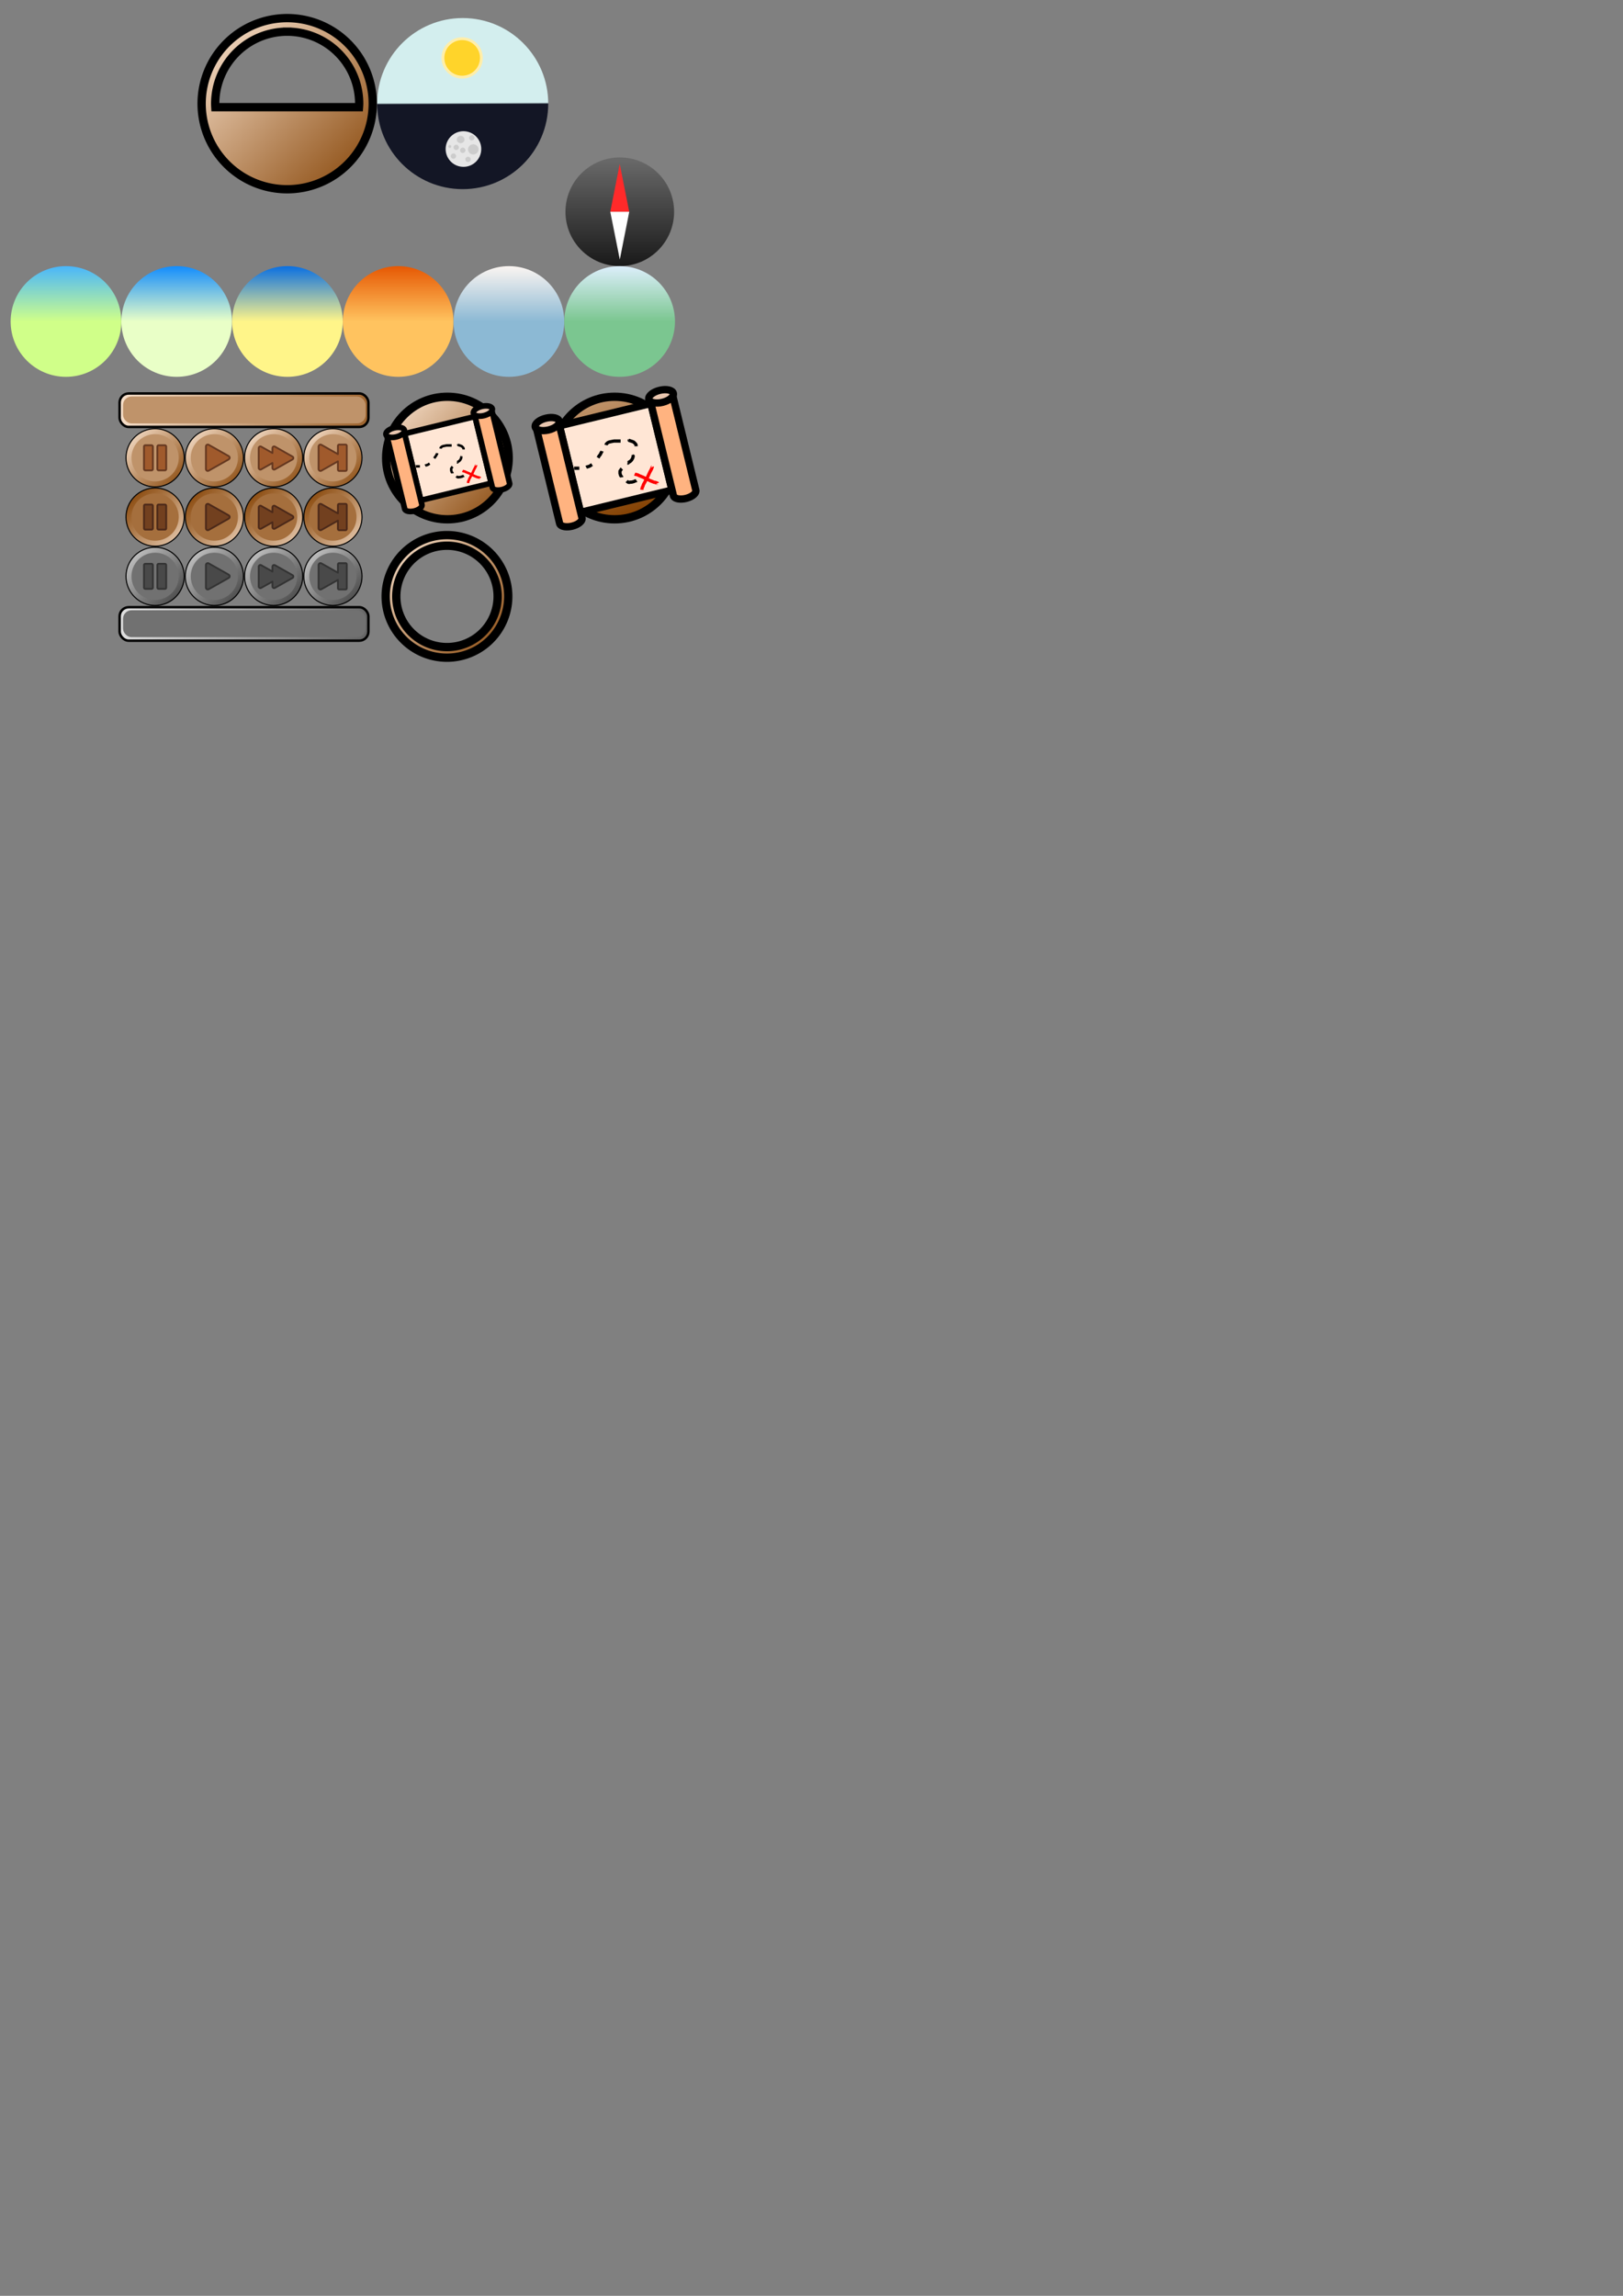 <?xml version="1.0" encoding="UTF-8" standalone="no"?>
<!-- Created with Inkscape (http://www.inkscape.org/) -->

<svg
   xmlns:osb="http://www.openswatchbook.org/uri/2009/osb"
   xmlns:dc="http://purl.org/dc/elements/1.1/"
   xmlns:cc="http://creativecommons.org/ns#"
   xmlns:rdf="http://www.w3.org/1999/02/22-rdf-syntax-ns#"
   xmlns:svg="http://www.w3.org/2000/svg"
   xmlns="http://www.w3.org/2000/svg"
   xmlns:xlink="http://www.w3.org/1999/xlink"
   xmlns:sodipodi="http://sodipodi.sourceforge.net/DTD/sodipodi-0.dtd"
   xmlns:inkscape="http://www.inkscape.org/namespaces/inkscape"
   width="210mm"
   height="297mm"
   viewBox="0 0 210 297"
   version="1.1"
   id="svg8"
   inkscape:version="0.92.4 (5da689c313, 2019-01-14)"
   sodipodi:docname="ports.svg">
  <rect x="0" y="0" width="210" height="297" fill="#808080" stroke="none"/>
  <defs
     id="defs2">
    <linearGradient
       inkscape:collect="always"
       id="1099-9">
      <stop
         style="stop-color:#414141;stop-opacity:1"
         offset="0"
         id="stop1518" />
      <stop
         style="stop-color:#ececec;stop-opacity:1"
         offset="1"
         id="stop1520" />
    </linearGradient>
    <linearGradient
       id="1099">
      <stop
         id="stop3425"
         offset="0"
         style="stop-color:#d3eeee;stop-opacity:1" />
      <stop
         id="stop3427"
         offset="1"
         style="stop-color:#131625;stop-opacity:1" />
    </linearGradient>
    <linearGradient
       id="1099-3"
       osb:paint="gradient">
      <stop
         style="stop-color:#d3eeee;stop-opacity:1"
         offset="0"
         id="stop3412" />
      <stop
         style="stop-color:#131625;stop-opacity:1"
         offset="1"
         id="stop3414" />
    </linearGradient>
    <linearGradient
       inkscape:collect="always"
       id="1098-9">
      <stop
         style="stop-color:#e0f0ff;stop-opacity:1"
         offset="0"
         id="stop3383" />
      <stop
         style="stop-color:#7bc690;stop-opacity:1"
         offset="1"
         id="stop3385" />
    </linearGradient>
    <linearGradient
       id="1098-9-9"
       inkscape:collect="always">
      <stop
         id="stop2751"
         offset="0"
         style="stop-color:#fff7f2;stop-opacity:1" />
      <stop
         id="stop2753"
         offset="1"
         style="stop-color:#8cb9d4;stop-opacity:1" />
    </linearGradient>
    <linearGradient
       inkscape:collect="always"
       id="1098-9-2">
      <stop
         style="stop-color:#e55400;stop-opacity:1"
         offset="0"
         id="stop2126" />
      <stop
         style="stop-color:#ffc35f;stop-opacity:1"
         offset="1"
         id="stop2128" />
    </linearGradient>
    <linearGradient
       id="1098-9-6"
       inkscape:collect="always">
      <stop
         id="stop1508"
         offset="0"
         style="stop-color:#006ae5;stop-opacity:1" />
      <stop
         id="stop1510"
         offset="1"
         style="stop-color:#fff589;stop-opacity:1" />
    </linearGradient>
    <linearGradient
       inkscape:collect="always"
       id="1098-9-5">
      <stop
         style="stop-color:#0a88ff;stop-opacity:1"
         offset="0"
         id="stop871" />
      <stop
         style="stop-color:#e9ffc7;stop-opacity:1"
         offset="1"
         id="stop873" />
    </linearGradient>
    <linearGradient
       id="linearGradient1713"
       osb:paint="gradient">
      <stop
         style="stop-color:#fffa9f;stop-opacity:1"
         offset="0"
         id="stop1709" />
      <stop
         style="stop-color:#ff6600;stop-opacity:1"
         offset="1"
         id="stop1711" />
    </linearGradient>
    <linearGradient
       id="1098-9-3"
       inkscape:collect="always">
      <stop
         id="stop1296"
         offset="0"
         style="stop-color:#44b3ff;stop-opacity:1" />
      <stop
         id="stop1298"
         offset="1"
         style="stop-color:#d0ff89;stop-opacity:1" />
    </linearGradient>
    <linearGradient
       osb:paint="gradient"
       id="linearGradient1098">
      <stop
         style="stop-color:#281300;stop-opacity:1"
         offset="0"
         id="stop1125" />
      <stop
         style="stop-color:#ff7800;stop-opacity:1"
         offset="1"
         id="stop1127" />
    </linearGradient>
    <linearGradient
       id="1099-9-5"
       inkscape:collect="always">
      <stop
         id="stop1110"
         offset="0"
         style="stop-color:#823f00;stop-opacity:1" />
      <stop
         id="stop1112"
         offset="1"
         style="stop-color:#ffebd9;stop-opacity:1" />
    </linearGradient>
    <linearGradient
       inkscape:collect="always"
       id="1098-5">
      <stop
         style="stop-color:#696969;stop-opacity:1"
         offset="0"
         id="stop1094" />
      <stop
         style="stop-color:#070707;stop-opacity:1"
         offset="1"
         id="stop1096" />
    </linearGradient>
    <linearGradient
       inkscape:collect="always"
       xlink:href="#1098-5"
       id="linearGradient1100"
       x1="-119.134"
       y1="49.931"
       x2="-119.134"
       y2="65.23"
       gradientUnits="userSpaceOnUse"
       gradientTransform="matrix(1.136,0,0,1.136,-22.923,0.857)" />
    <linearGradient
       inkscape:collect="always"
       xlink:href="#1099-9-5"
       id="linearGradient1121"
       x1="-107.27"
       y1="45.779"
       x2="-130.918"
       y2="22.165"
       gradientUnits="userSpaceOnUse"
       gradientTransform="matrix(0.976,0,0,0.976,153.468,-19.722)" />
    <linearGradient
       inkscape:collect="always"
       xlink:href="#1099-9-5"
       id="linearGradient1123-0-2"
       gradientUnits="userSpaceOnUse"
       gradientTransform="matrix(0.976,0,0,0.976,174.14,22.412)"
       x1="-110.469"
       y1="64.701"
       x2="-127.687"
       y2="47.47" />
    <linearGradient
       inkscape:collect="always"
       xlink:href="#1098-9-3"
       id="linearGradient1100-3"
       x1="-119.134"
       y1="49.493"
       x2="-119.128"
       y2="56.069"
       gradientUnits="userSpaceOnUse"
       gradientTransform="matrix(1.157,0,0,1.157,39.327,14.197)" />
    <linearGradient
       inkscape:collect="always"
       xlink:href="#1098-9-5"
       id="linearGradient869"
       gradientUnits="userSpaceOnUse"
       gradientTransform="matrix(1.157,0,0,1.157,39.327,14.197)"
       x1="-119.134"
       y1="49.493"
       x2="-119.128"
       y2="56.069" />
    <linearGradient
       inkscape:collect="always"
       xlink:href="#1098-9-6"
       id="linearGradient1506"
       gradientUnits="userSpaceOnUse"
       gradientTransform="matrix(1.157,0,0,1.157,39.327,14.197)"
       x1="-119.134"
       y1="49.493"
       x2="-119.128"
       y2="56.069" />
    <linearGradient
       inkscape:collect="always"
       xlink:href="#1098-9-2"
       id="linearGradient2124"
       gradientUnits="userSpaceOnUse"
       gradientTransform="matrix(1.157,0,0,1.157,39.327,14.197)"
       x1="-119.134"
       y1="49.493"
       x2="-119.128"
       y2="56.069" />
    <linearGradient
       inkscape:collect="always"
       xlink:href="#1098-9-9"
       id="linearGradient2749"
       gradientUnits="userSpaceOnUse"
       gradientTransform="matrix(1.157,0,0,1.157,39.327,14.197)"
       x1="-119.134"
       y1="49.493"
       x2="-119.128"
       y2="56.069" />
    <linearGradient
       inkscape:collect="always"
       xlink:href="#1098-9"
       id="linearGradient3381"
       gradientUnits="userSpaceOnUse"
       gradientTransform="matrix(1.157,0,0,1.157,39.327,14.197)"
       x1="-119.134"
       y1="49.493"
       x2="-119.128"
       y2="56.069" />
    <linearGradient
       inkscape:collect="always"
       xlink:href="#1099"
       id="linearGradient3423"
       gradientUnits="userSpaceOnUse"
       x1="-35.888"
       y1="-92.501"
       x2="-31.825"
       y2="-92.424"
       gradientTransform="translate(68.148,184.842)" />
    <linearGradient
       inkscape:collect="always"
       xlink:href="#1099"
       id="linearGradient4932"
       gradientUnits="userSpaceOnUse"
       gradientTransform="translate(68.9,187.086)"
       x1="-33.787"
       y1="-92.395"
       x2="-33.594"
       y2="-92.396" />
    <linearGradient
       inkscape:collect="always"
       xlink:href="#1099-9-5"
       id="linearGradient1123-0-3"
       gradientUnits="userSpaceOnUse"
       gradientTransform="matrix(0.466,0,0,0.466,-164.284,71.005)"
       x1="-110.469"
       y1="64.701"
       x2="-127.687"
       y2="47.47" />
    <linearGradient
       inkscape:collect="always"
       xlink:href="#1099-9-5"
       id="linearGradient1123-0-3-0"
       gradientUnits="userSpaceOnUse"
       gradientTransform="matrix(0.466,0,0,0.466,-156.427,71.005)"
       x1="-110.469"
       y1="64.701"
       x2="-127.687"
       y2="47.47" />
    <linearGradient
       inkscape:collect="always"
       xlink:href="#1099-9-5"
       id="linearGradient1123-0-3-0-9"
       gradientUnits="userSpaceOnUse"
       gradientTransform="matrix(0.466,0,0,0.466,-148.57,71.005)"
       x1="-110.469"
       y1="64.701"
       x2="-127.687"
       y2="47.47" />
    <linearGradient
       inkscape:collect="always"
       xlink:href="#1099-9-5"
       id="linearGradient1123-0-3-0-1"
       gradientUnits="userSpaceOnUse"
       gradientTransform="matrix(0.466,0,0,0.466,-140.714,71.005)"
       x1="-110.469"
       y1="64.701"
       x2="-127.687"
       y2="47.47" />
    <linearGradient
       inkscape:collect="always"
       xlink:href="#1099-9-5"
       id="linearGradient1123-0-3-2"
       gradientUnits="userSpaceOnUse"
       gradientTransform="matrix(-0.466,0,0,-0.466,-275.329,131.126)"
       x1="-111.525"
       y1="63.672"
       x2="-130.297"
       y2="44.9" />
    <linearGradient
       inkscape:collect="always"
       xlink:href="#1099-9-5"
       id="linearGradient1123-0-3-2-7"
       gradientUnits="userSpaceOnUse"
       gradientTransform="matrix(-0.466,0,0,-0.466,-267.472,131.126)"
       x1="-111.525"
       y1="63.672"
       x2="-130.297"
       y2="44.9" />
    <linearGradient
       inkscape:collect="always"
       xlink:href="#1099-9-5"
       id="linearGradient1123-0-3-2-7-8"
       gradientUnits="userSpaceOnUse"
       gradientTransform="matrix(-0.466,0,0,-0.466,-259.615,131.126)"
       x1="-111.525"
       y1="63.672"
       x2="-130.297"
       y2="44.9" />
    <linearGradient
       inkscape:collect="always"
       xlink:href="#1099-9-5"
       id="linearGradient1123-0-3-2-7-1"
       gradientUnits="userSpaceOnUse"
       gradientTransform="matrix(-0.466,0,0,-0.466,-251.758,131.126)"
       x1="-111.525"
       y1="63.672"
       x2="-130.297"
       y2="44.9" />
    <linearGradient
       inkscape:collect="always"
       xlink:href="#1099-9"
       id="linearGradient1123-0-3-2-7-8-8"
       gradientUnits="userSpaceOnUse"
       gradientTransform="matrix(0.466,0,0,0.466,-148.57,86.718)"
       x1="-111.525"
       y1="63.672"
       x2="-130.297"
       y2="44.9" />
    <linearGradient
       inkscape:collect="always"
       xlink:href="#1099-9"
       id="linearGradient1123-0-3-2-6"
       gradientUnits="userSpaceOnUse"
       gradientTransform="matrix(0.466,0,0,0.466,-164.284,86.718)"
       x1="-111.525"
       y1="63.672"
       x2="-130.297"
       y2="44.9" />
    <linearGradient
       inkscape:collect="always"
       xlink:href="#1099-9"
       id="linearGradient1123-0-3-2-7-6"
       gradientUnits="userSpaceOnUse"
       gradientTransform="matrix(0.466,0,0,0.466,-156.427,86.718)"
       x1="-111.525"
       y1="63.672"
       x2="-130.297"
       y2="44.9" />
    <linearGradient
       inkscape:collect="always"
       xlink:href="#1099-9"
       id="linearGradient1123-0-3-2-7-1-4"
       gradientUnits="userSpaceOnUse"
       gradientTransform="matrix(0.466,0,0,0.466,-140.714,86.718)"
       x1="-111.525"
       y1="63.672"
       x2="-130.297"
       y2="44.9" />
    <linearGradient
       inkscape:collect="always"
       xlink:href="#1099-9-5"
       id="linearGradient1562"
       x1="-65.16"
       y1="28.84"
       x2="-109.451"
       y2="20.376"
       gradientUnits="userSpaceOnUse"
       gradientTransform="translate(-117.386,66.449)" />
    <linearGradient
       inkscape:collect="always"
       xlink:href="#1099-9"
       id="linearGradient1562-7"
       x1="-65.16"
       y1="28.84"
       x2="-109.451"
       y2="20.376"
       gradientUnits="userSpaceOnUse"
       gradientTransform="translate(-117.386,94.78)" />
    <linearGradient
       inkscape:collect="always"
       xlink:href="#1099-9-5"
       id="linearGradient1123-0-7"
       gradientUnits="userSpaceOnUse"
       gradientTransform="translate(-61.926,41.1)"
       x1="-110.469"
       y1="64.701"
       x2="-127.687"
       y2="47.47" />
    <linearGradient
       inkscape:collect="always"
       xlink:href="#1099-9-5"
       id="linearGradient1123-0-7-5"
       gradientUnits="userSpaceOnUse"
       gradientTransform="translate(-39.756,41.1)"
       x1="-116.596"
       y1="64.046"
       x2="-128.248"
       y2="32.83" />
  </defs>
  <sodipodi:namedview
     id="base"
     pagecolor="#ffffff"
     bordercolor="#666666"
     borderopacity="1.0"
     inkscape:pageopacity="0.0"
     inkscape:pageshadow="2"
     inkscape:zoom="1.4142136"
     inkscape:cx="263.9984"
     inkscape:cy="891.5628"
     inkscape:document-units="mm"
     inkscape:current-layer="layer6"
     showgrid="false"
     inkscape:snap-others="true"
     inkscape:snap-nodes="true"
     inkscape:snap-bbox="true"
     inkscape:snap-global="false"
     inkscape:snap-bbox-midpoints="true"
     inkscape:bbox-paths="true"
     inkscape:snap-to-guides="true"
     inkscape:snap-page="true"
     inkscape:snap-object-midpoints="true"
     inkscape:window-width="1920"
     inkscape:window-height="1017"
     inkscape:window-x="0"
     inkscape:window-y="0"
     inkscape:window-maximized="1"
     inkscape:object-nodes="true"
     inkscape:bbox-nodes="true"
     inkscape:snap-bbox-edge-midpoints="true"
     inkscape:snap-intersection-paths="true"
     inkscape:object-paths="true"
     inkscape:snap-smooth-nodes="true"
     inkscape:snap-midpoints="true" />
  <g
     inkscape:groupmode="layer"
     id="layer2"
     inkscape:label="Clock"
     style="display:inline;opacity:1">
    <g
       id="clock_sky"
       transform="matrix(0.976,1.2001322e-4,-1.2001333e-4,0.976,152.339,-20.818)"
       inkscape:label="#g4924">
      <circle
         cx="35.212"
         cy="94.688"
         r="11.339"
         transform="rotate(90.084)"
         id="path815-0"
         style="display:inline;opacity:1;fill:url(#linearGradient4932);fill-opacity:1;fill-rule:nonzero;stroke:none;stroke-width:1.1;stroke-miterlimit:4;stroke-dasharray:none;stroke-dashoffset:0;stroke-opacity:1;paint-order:stroke fill markers" />
      <circle
         transform="rotate(-35.06)"
         r="2.362"
         cy="-20.725"
         cx="-101.073"
         id="path4904"
         style="opacity:1;fill:#e6e6e6;fill-opacity:1;fill-rule:nonzero;stroke:none;stroke-width:0.494;stroke-linecap:round;stroke-miterlimit:4;stroke-dasharray:none;stroke-dashoffset:0;stroke-opacity:1;paint-order:stroke fill markers" />
      <circle
         transform="rotate(-35.06)"
         r="2.736"
         cy="-30.712"
         cx="-94.276"
         id="path4904-6-2"
         style="display:inline;opacity:1;fill:#ffeeaa;fill-opacity:1;fill-rule:nonzero;stroke:none;stroke-width:0.573;stroke-linecap:round;stroke-miterlimit:4;stroke-dasharray:none;stroke-dashoffset:0;stroke-opacity:1;paint-order:stroke fill markers" />
      <circle
         transform="rotate(-35.06)"
         r="2.362"
         cy="-30.712"
         cx="-94.276"
         id="path4904-6"
         style="display:inline;opacity:1;fill:#ffd42a;fill-opacity:1;fill-rule:nonzero;stroke:none;stroke-width:0.494;stroke-linecap:round;stroke-miterlimit:4;stroke-dasharray:none;stroke-dashoffset:0;stroke-opacity:1;paint-order:stroke fill markers" />
      <circle
         transform="rotate(-35.06)"
         r="0.351"
         cy="-19.255"
         cx="-101.367"
         id="path4904-0"
         style="display:inline;opacity:1;fill:#cccccc;fill-opacity:1;fill-rule:nonzero;stroke:none;stroke-width:0.074;stroke-linecap:round;stroke-miterlimit:4;stroke-dasharray:none;stroke-dashoffset:0;stroke-opacity:1;paint-order:stroke fill markers" />
      <circle
         transform="rotate(-35.06)"
         r="0.351"
         cy="-20.717"
         cx="-102.697"
         id="path4904-0-6"
         style="display:inline;opacity:1;fill:#cccccc;fill-opacity:1;fill-rule:nonzero;stroke:none;stroke-width:0.074;stroke-linecap:round;stroke-miterlimit:4;stroke-dasharray:none;stroke-dashoffset:0;stroke-opacity:1;paint-order:stroke fill markers" />
      <circle
         transform="rotate(-35.06)"
         r="0.351"
         cy="-21.456"
         cx="-101.734"
         id="path4904-0-2"
         style="display:inline;opacity:1;fill:#cccccc;fill-opacity:1;fill-rule:nonzero;stroke:none;stroke-width:0.074;stroke-linecap:round;stroke-miterlimit:4;stroke-dasharray:none;stroke-dashoffset:0;stroke-opacity:1;paint-order:stroke fill markers" />
      <circle
         transform="rotate(-35.06)"
         r="0.351"
         cy="-20.639"
         cx="-101.247"
         id="path4904-0-61"
         style="display:inline;opacity:1;fill:#cccccc;fill-opacity:1;fill-rule:nonzero;stroke:none;stroke-width:0.074;stroke-linecap:round;stroke-miterlimit:4;stroke-dasharray:none;stroke-dashoffset:0;stroke-opacity:1;paint-order:stroke fill markers" />
      <circle
         transform="rotate(-35.06)"
         r="0.351"
         cy="-21.311"
         cx="-99.311"
         id="path4904-0-8"
         style="display:inline;opacity:1;fill:#cccccc;fill-opacity:1;fill-rule:nonzero;stroke:none;stroke-width:0.074;stroke-linecap:round;stroke-miterlimit:4;stroke-dasharray:none;stroke-dashoffset:0;stroke-opacity:1;paint-order:stroke fill markers" />
      <ellipse
         transform="matrix(0.83,-0.558,0.59,0.807,0,0)"
         cy="-19.972"
         cx="-100.274"
         id="path4904-0-7"
         style="display:inline;opacity:1;fill:#cccccc;fill-opacity:1;fill-rule:nonzero;stroke:none;stroke-width:0.104;stroke-linecap:round;stroke-miterlimit:4;stroke-dasharray:none;stroke-dashoffset:0;stroke-opacity:1;paint-order:stroke fill markers"
         rx="0.502"
         ry="0.495" />
      <ellipse
         transform="matrix(0.828,-0.561,0.588,0.809,0,0)"
         cy="-18.304"
         cx="-99.729"
         id="path4904-0-9"
         style="display:inline;opacity:1;fill:#cccccc;fill-opacity:1;fill-rule:nonzero;stroke:none;stroke-width:0.144;stroke-linecap:round;stroke-miterlimit:4;stroke-dasharray:none;stroke-dashoffset:0;stroke-opacity:1;paint-order:stroke fill markers"
         rx="0.69"
         ry="0.682" />
      <ellipse
         transform="matrix(0.807,-0.59,0.558,0.83,0,0)"
         cy="-24.038"
         cx="-102.899"
         id="path4904-0-20"
         style="display:inline;opacity:1;fill:#cccccc;fill-opacity:1;fill-rule:nonzero;stroke:none;stroke-width:0.042;stroke-linecap:round;stroke-miterlimit:4;stroke-dasharray:none;stroke-dashoffset:0;stroke-opacity:1;paint-order:stroke fill markers"
         rx="0.197"
         ry="0.2" />
    </g>
    <path
       style="display:inline;opacity:1;fill:url(#linearGradient1121);fill-opacity:1;fill-rule:nonzero;stroke:#000000;stroke-width:1.074;stroke-miterlimit:4;stroke-dasharray:none;stroke-dashoffset:0;stroke-opacity:1;paint-order:stroke fill markers"
       d="M 37.16,2.342 A 11.071,11.071 0 0 0 26.089,13.413 11.071,11.071 0 0 0 37.16,24.484 11.071,11.071 0 0 0 48.231,13.413 11.071,11.071 0 0 0 37.16,2.342 Z m 0,1.756 a 9.315,9.315 0 0 1 9.315,9.315 9.315,9.315 0 0 1 -0.023,0.452 H 27.861 a 9.315,9.315 0 0 1 -0.016,-0.452 9.315,9.315 0 0 1 9.315,-9.315 z"
       id="clock_frame"
       inkscape:connector-curvature="0"
       inkscape:label="#path815" />
  </g>
  <g
     inkscape:groupmode="layer"
     id="layer3"
     inkscape:label="Compass"
     style="display:inline">
    <g
       id="compass"
       transform="matrix(0.976,0,0,0.976,234.6,-35.582)"
       inkscape:label="#g1986">
      <circle
         cx="-158.203"
         cy="64.528"
         r="7.202"
         id="path815-0-6"
         style="display:inline;opacity:1;fill:url(#linearGradient1100);fill-opacity:1;fill-rule:nonzero;stroke:none;stroke-width:1.249;stroke-miterlimit:4;stroke-dasharray:none;stroke-dashoffset:0;stroke-opacity:1;paint-order:stroke fill markers" />
      <path
         sodipodi:nodetypes="cccc"
         inkscape:connector-curvature="0"
         id="path1042"
         d="m -159.462,64.525 1.252,-6.333 1.26,6.335 z"
         style="fill:#ff2a2a;stroke:none;stroke-width:0.621;stroke-linecap:butt;stroke-linejoin:miter;stroke-miterlimit:4;stroke-dasharray:none;stroke-opacity:1;paint-order:stroke fill markers" />
      <path
         sodipodi:nodetypes="cccc"
         inkscape:connector-curvature="0"
         id="path1042-6"
         d="m -156.949,64.527 -1.252,6.333 -1.26,-6.335 z"
         style="display:inline;fill:#ffffff;stroke:none;stroke-width:0.621;stroke-linecap:butt;stroke-linejoin:miter;stroke-miterlimit:4;stroke-dasharray:none;stroke-opacity:1;paint-order:stroke fill markers" />
    </g>
    <path
       style="display:inline;opacity:1;fill:url(#linearGradient1123-0-2);fill-opacity:1;fill-rule:nonzero;stroke:#000000;stroke-width:1.074;stroke-miterlimit:4;stroke-dasharray:none;stroke-dashoffset:0;stroke-opacity:1;paint-order:stroke fill markers"
       d="m 57.832,69.224 a 7.93,7.93 0 0 0 -7.93,7.93 7.93,7.93 0 0 0 7.93,7.93 7.93,7.93 0 0 0 7.93,-7.93 7.93,7.93 0 0 0 -7.93,-7.93 z m 0,1.373 a 6.557,6.557 0 0 1 6.557,6.557 6.557,6.557 0 0 1 -6.557,6.557 6.557,6.557 0 0 1 -6.557,-6.557 6.557,6.557 0 0 1 6.557,-6.557 z"
       id="frame_simple"
       inkscape:connector-curvature="0"
       inkscape:label="#path815-0-7-7" />
  </g>
  <g
     inkscape:groupmode="layer"
     id="layer4"
     inkscape:label="Season-O-Meter"
     style="display:inline">
    <g
       inkscape:groupmode="layer"
       id="layer5"
       inkscape:label="Vernal"
       style="display:inline">
      <g
         id="season_vernal"
         transform="matrix(0.976,0,0,0.976,104.675,-35.582)"
         inkscape:label="#g1635">
        <circle
           cx="-98.501"
           cy="79.068"
           r="7.337"
           id="path815-0-6-2"
           style="display:inline;opacity:1;fill:url(#linearGradient1100-3);fill-opacity:1;fill-rule:nonzero;stroke:none;stroke-width:1.273;stroke-miterlimit:4;stroke-dasharray:none;stroke-dashoffset:0;stroke-opacity:1;paint-order:stroke fill markers" />
      </g>
    </g>
    <g
       style="display:inline"
       inkscape:label="Estival"
       id="g867"
       inkscape:groupmode="layer">
      <g
         id="season_estival"
         transform="matrix(0.976,0,0,0.976,119.002,-35.582)"
         inkscape:label="#g865">
        <circle
           style="display:inline;opacity:1;fill:url(#linearGradient869);fill-opacity:1;fill-rule:nonzero;stroke:none;stroke-width:1.273;stroke-miterlimit:4;stroke-dasharray:none;stroke-dashoffset:0;stroke-opacity:1;paint-order:stroke fill markers"
           id="circle863"
           r="7.337"
           cy="79.068"
           cx="-98.501" />
      </g>
    </g>
    <g
       inkscape:groupmode="layer"
       id="g1478"
       inkscape:label="Serotinal"
       style="display:inline">
      <g
         style="display:inline"
         transform="matrix(0.976,0,0,0.976,133.329,-35.582)"
         id="season_serotinal"
         inkscape:label="#g1476-5">
        <circle
           cx="-98.501"
           cy="79.068"
           r="7.337"
           id="circle1474-3"
           style="display:inline;opacity:1;fill:url(#linearGradient1506);fill-opacity:1;fill-rule:nonzero;stroke:none;stroke-width:1.273;stroke-miterlimit:4;stroke-dasharray:none;stroke-dashoffset:0;stroke-opacity:1;paint-order:stroke fill markers" />
      </g>
    </g>
    <g
       style="display:inline"
       inkscape:label="Autumnal"
       id="g2122"
       inkscape:groupmode="layer">
      <g
         id="season_autumnal"
         transform="matrix(0.976,0,0,0.976,147.657,-35.582)"
         style="display:inline"
         inkscape:label="#g2120">
        <circle
           style="display:inline;opacity:1;fill:url(#linearGradient2124);fill-opacity:1;fill-rule:nonzero;stroke:none;stroke-width:1.273;stroke-miterlimit:4;stroke-dasharray:none;stroke-dashoffset:0;stroke-opacity:1;paint-order:stroke fill markers"
           id="circle2118"
           r="7.337"
           cy="79.068"
           cx="-98.501" />
      </g>
    </g>
    <g
       inkscape:groupmode="layer"
       id="g2747"
       inkscape:label="Hibernal"
       style="display:inline">
      <g
         style="display:inline"
         transform="matrix(0.976,0,0,0.976,161.984,-35.582)"
         id="season_hibernal"
         inkscape:label="#g2745">
        <circle
           cx="-98.501"
           cy="79.068"
           r="7.337"
           id="circle2743"
           style="display:inline;opacity:1;fill:url(#linearGradient2749);fill-opacity:1;fill-rule:nonzero;stroke:none;stroke-width:1.273;stroke-miterlimit:4;stroke-dasharray:none;stroke-dashoffset:0;stroke-opacity:1;paint-order:stroke fill markers" />
      </g>
    </g>
    <g
       style="display:inline"
       inkscape:label="Prevernal"
       id="g3379"
       inkscape:groupmode="layer">
      <g
         id="season_prevernal"
         transform="matrix(0.976,0,0,0.976,176.311,-35.582)"
         style="display:inline"
         inkscape:label="#g3377">
        <circle
           style="display:inline;opacity:1;fill:url(#linearGradient3381);fill-opacity:1;fill-rule:nonzero;stroke:none;stroke-width:1.273;stroke-miterlimit:4;stroke-dasharray:none;stroke-dashoffset:0;stroke-opacity:1;paint-order:stroke fill markers"
           id="circle3375"
           r="7.337"
           cy="79.068"
           cx="-98.501" />
      </g>
    </g>
    <g
       id="map_small"
       transform="matrix(0.976,0,0,0.976,234.6,-35.582)"
       inkscape:label="#g2024">
      <path
         sodipodi:nodetypes="ccccc"
         inkscape:connector-curvature="0"
         id="path815-0-7-73"
         d="m -181.054,89.046 c -4.486,-4.2e-5 -8.122,3.636 -8.122,8.122 -4e-5,4.486 3.636,8.122 8.122,8.122 4.486,5e-5 8.122,-3.636 8.122,-8.122 5e-5,-4.486 -3.636,-8.122 -8.122,-8.122 z"
         style="display:inline;opacity:1;fill:url(#linearGradient1123-0-7);fill-opacity:1;fill-rule:nonzero;stroke:#000000;stroke-width:1.1;stroke-miterlimit:4;stroke-dasharray:none;stroke-dashoffset:0;stroke-opacity:1;paint-order:stroke fill markers" />
      <g
         transform="matrix(1.243,0,0,1.243,-33.051,-26.604)"
         id="g1837">
        <g
           id="g1797"
           style="stroke:#000000;stroke-width:0.6;stroke-miterlimit:4;stroke-dasharray:none;stroke-opacity:1;paint-order:stroke fill markers"
           transform="translate(0.165,-0.099)">
          <rect
             y="64.992"
             x="-143.28"
             height="7.314"
             width="7.73"
             id="rect1788"
             style="opacity:1;fill:#ffe6d5;fill-opacity:1;fill-rule:nonzero;stroke:#000000;stroke-width:0.6;stroke-linecap:round;stroke-linejoin:round;stroke-miterlimit:4;stroke-dasharray:none;stroke-dashoffset:0;stroke-opacity:1;paint-order:stroke fill markers"
             transform="rotate(-13.702)" />
          <path
             style="opacity:1;fill:#ffb380;fill-opacity:1;fill-rule:nonzero;stroke:#000000;stroke-width:0.6;stroke-linecap:round;stroke-linejoin:round;stroke-miterlimit:4;stroke-dasharray:none;stroke-dashoffset:0;stroke-opacity:1;paint-order:stroke fill markers"
             d="m -125.725,97.164 1.934,7.933 a 0.463,0.946 76.298 0 0 1.029,0.225 0.463,0.946 76.298 0 0 0.81,-0.674 l -1.934,-7.933 z m 9.349,-2.279 1.934,7.933 a 0.463,0.946 76.298 0 0 1.029,0.225 0.463,0.946 76.298 0 0 0.81,-0.673 l -1.934,-7.933 z"
             id="rect1748"
             inkscape:connector-curvature="0" />
          <ellipse
             ry="0.497"
             rx="1.015"
             cy="64.617"
             cx="-144.216"
             id="path1750"
             style="opacity:1;fill:#e9c6af;fill-opacity:1;fill-rule:nonzero;stroke:#000000;stroke-width:0.6;stroke-linecap:round;stroke-linejoin:round;stroke-miterlimit:4;stroke-dasharray:none;stroke-dashoffset:0;stroke-opacity:1;paint-order:stroke fill markers"
             transform="rotate(-13.702)" />
          <ellipse
             ry="0.507"
             rx="1.037"
             cy="64.617"
             cx="-134.593"
             id="path1750-63"
             style="display:inline;opacity:1;fill:#e9c6af;fill-opacity:1;fill-rule:nonzero;stroke:#000000;stroke-width:0.6;stroke-linecap:round;stroke-linejoin:round;stroke-miterlimit:4;stroke-dasharray:none;stroke-dashoffset:0;stroke-opacity:1;paint-order:stroke fill markers"
             transform="rotate(-13.702)" />
        </g>
        <path
           style="fill:#ff0000;stroke:#ff0000;stroke-width:0.265px;stroke-linecap:butt;stroke-linejoin:miter;stroke-opacity:1"
           d="m -116.865,102.238 c 0.004,-0.067 0.002,-0.128 0.028,-0.191 0.013,-0.033 0.037,-0.06 0.051,-0.093 0.019,-0.047 0.026,-0.099 0.047,-0.145 0.026,-0.057 0.063,-0.109 0.093,-0.164 0.041,-0.076 0.077,-0.154 0.119,-0.229 0.023,-0.042 0.053,-0.079 0.075,-0.121 0.082,-0.16 0.146,-0.328 0.226,-0.489 0.032,-0.063 0.068,-0.124 0.101,-0.186 0.02,-0.038 0.043,-0.075 0.06,-0.115 0.013,-0.033 0.016,-0.069 0.029,-0.102 0.02,-0.05 0.032,-0.009 0.018,-0.043"
           id="path1800"
           inkscape:connector-curvature="0" />
        <path
           style="fill:#ff0000;stroke:#ff0000;stroke-width:0.265px;stroke-linecap:butt;stroke-linejoin:miter;stroke-opacity:1"
           d="m -117.46,100.946 c 0.076,0.034 0.163,0.033 0.24,0.061 0.041,0.015 0.075,0.042 0.115,0.06 0.085,0.039 0.173,0.071 0.26,0.106 0.036,0.015 0.073,0.028 0.108,0.044 0.032,0.015 0.061,0.035 0.093,0.051 0.028,0.013 0.059,0.021 0.086,0.035 0.018,0.009 0.032,0.024 0.05,0.033 0.041,0.022 0.088,0.032 0.13,0.053 0.018,0.009 0.032,0.024 0.05,0.033 0.028,0.014 0.059,0.021 0.086,0.036 0.018,0.009 0.031,0.025 0.05,0.033 0.058,0.024 0.053,-0.004 0.102,0.029 0.026,0.017 -0.022,0.021 0.028,0.024 0.005,-9e-5 0.01,-0.006 0.015,-0.006 0.008,7e-5 0.014,0.006 0.022,0.009 0.007,0.002 0.016,0.004 0.022,0.009 0.004,0.004 0.001,0.013 0.006,0.015 0.005,0.002 0.01,-0.004 0.015,-0.006 0.007,0.004 0.015,0.005 0.022,0.009 0.042,0.028 0.014,0.027 0.071,0.042 0.023,0.006 0.093,2.2e-4 0.111,0.007 0.013,0.005 0.03,0.035 0.05,0.033 0.011,-10e-4 0.02,-0.015 0.03,-0.013 0.012,0.002 0.018,0.017 0.028,0.024 0.006,0.004 0.016,0.004 0.022,0.009 0.004,0.004 0.001,0.013 0.006,0.015 0.051,0.021 0.042,-0.028 0.059,0.011"
           id="path1802"
           inkscape:connector-curvature="0" />
        <path
           style="fill:none;stroke:#000000;stroke-width:0.265px;stroke-linecap:butt;stroke-linejoin:miter;stroke-opacity:1"
           d="m -117.31,101.473 c -0.044,0.03 -0.102,0.026 -0.149,0.05 -0.018,0.009 -0.031,0.025 -0.05,0.033 -0.021,0.009 -0.044,0.011 -0.066,0.017 -0.022,0.005 -0.044,0.011 -0.066,0.017 -0.022,0.006 -0.043,0.014 -0.066,0.017 -0.033,0.003 -0.066,-0.003 -0.099,0 -0.023,0.002 -0.044,0.013 -0.066,0.017 -0.016,0.002 -0.033,0 -0.05,0 -0.017,0 -0.034,0.005 -0.05,0 -0.019,-0.006 -0.033,-0.022 -0.05,-0.033 -0.017,-0.011 -0.033,-0.023 -0.05,-0.033 -0.05,-0.03 -0.018,-0.002 -0.05,-0.033"
           id="path1806"
           inkscape:connector-curvature="0" />
        <path
           style="fill:none;stroke:#000000;stroke-width:0.265px;stroke-linecap:butt;stroke-linejoin:miter;stroke-opacity:1"
           d="m -118.517,101.208 c -0.01,-0.067 -0.075,-0.091 -0.099,-0.149 -0.009,-0.021 -0.01,-0.044 -0.017,-0.066 -0.01,-0.034 -0.026,-0.065 -0.033,-0.099 -0.002,-0.011 0,-0.022 0,-0.033 0,-0.017 0,-0.033 0,-0.05 0,-0.028 0,-0.055 0,-0.083 0,-0.011 -0.004,-0.023 0,-0.033 0.007,-0.018 0.078,-0.11 0.083,-0.116 0.052,-0.073 0.011,-0.027 0.066,-0.083"
           id="path1808"
           inkscape:connector-curvature="0" />
        <path
           style="fill:none;stroke:#000000;stroke-width:0.265px;stroke-linecap:butt;stroke-linejoin:miter;stroke-opacity:1"
           d="m -118.054,100.051 c 0.077,0.009 0.085,-0.071 0.132,-0.099 0.056,-0.033 0.038,2.64e-4 0.083,-0.033 0.013,-0.009 0.022,-0.022 0.033,-0.033 0.017,-0.017 0.033,-0.033 0.05,-0.05 0.011,-0.011 0.023,-0.021 0.033,-0.033 0.049,-0.061 0.019,-0.031 0.05,-0.083 0.01,-0.017 0.024,-0.032 0.033,-0.05 0.017,-0.035 0.044,-0.107 0.05,-0.149 0.017,-0.134 -0.02,-0.006 0.017,-0.116"
           id="path1810"
           inkscape:connector-curvature="0" />
        <path
           style="fill:none;stroke:#000000;stroke-width:0.265px;stroke-linecap:butt;stroke-linejoin:miter;stroke-opacity:1"
           d="m -117.343,98.662 c -5.3e-4,-0.052 0.008,-0.1 -0.017,-0.149 -0.023,-0.047 -0.063,-0.08 -0.099,-0.116 -0.011,-0.011 -0.022,-0.022 -0.033,-0.033 -0.017,-0.017 -0.03,-0.037 -0.05,-0.05 -0.015,-0.01 -0.033,-0.01 -0.05,-0.017 -0.011,-0.005 -0.022,-0.012 -0.033,-0.017 -0.048,-0.019 -0.1,-0.033 -0.149,-0.05 -0.017,-0.005 -0.033,-0.012 -0.05,-0.017 -0.022,-0.006 -0.045,-0.008 -0.066,-0.017 -0.051,-0.02 0.013,-0.017 -0.033,-0.017"
           id="path1812"
           inkscape:connector-curvature="0" />
        <path
           style="fill:none;stroke:#000000;stroke-width:0.265px;stroke-linecap:butt;stroke-linejoin:miter;stroke-opacity:1"
           d="m -118.616,98.232 c -0.11,0 -0.22,0 -0.331,0 -0.066,0 -0.132,-0.004 -0.198,0 -0.034,0.002 -0.066,0.01 -0.099,0.017 -0.083,0.016 -0.166,0.031 -0.248,0.05 -0.088,0.02 -0.128,0.03 -0.198,0.083 -0.019,0.014 -0.033,0.033 -0.05,0.05 -0.017,0.017 -0.039,0.029 -0.05,0.05 -0.013,0.025 -0.011,0.055 -0.017,0.083"
           id="path1814"
           inkscape:connector-curvature="0" />
        <path
           style="fill:none;stroke:#000000;stroke-width:0.265px;stroke-linecap:butt;stroke-linejoin:miter;stroke-opacity:1"
           d="m -120.154,99.059 c -0.007,0.029 -0.013,0.073 -0.033,0.099 -0.009,0.012 -0.025,0.02 -0.033,0.033 -0.009,0.015 -0.01,0.034 -0.017,0.05 -0.01,0.023 -0.021,0.045 -0.033,0.066 -0.01,0.017 -0.022,0.033 -0.033,0.05 -0.011,0.017 -0.02,0.034 -0.033,0.05 -0.015,0.018 -0.036,0.031 -0.05,0.05 -0.014,0.02 -0.021,0.045 -0.033,0.066 -0.016,0.028 -0.033,0.055 -0.05,0.083"
           id="path1816"
           inkscape:connector-curvature="0" />
        <path
           style="fill:none;stroke:#000000;stroke-width:0.265px;stroke-linecap:butt;stroke-linejoin:miter;stroke-opacity:1"
           d="m -120.964,100.167 c -0.028,0.017 -0.056,0.032 -0.083,0.05 -0.086,0.057 -0.042,0.044 -0.132,0.083 -0.016,0.007 -0.033,0.011 -0.05,0.017 -0.033,0.011 -0.065,0.025 -0.099,0.033 -0.114,0.028 -0.049,-1.9e-4 -0.116,0.033"
           id="path1818"
           inkscape:connector-curvature="0" />
        <path
           style="fill:none;stroke:#000000;stroke-width:0.265px;stroke-linecap:butt;stroke-linejoin:miter;stroke-opacity:1"
           d="m -122.006,100.464 c -0.143,0 -0.287,0 -0.43,0"
           id="path1820"
           inkscape:connector-curvature="0" />
      </g>
    </g>
    <g
       id="map_large"
       transform="matrix(0.976,0,0,0.976,234.6,-35.582)"
       inkscape:label="#g2005">
      <path
         sodipodi:nodetypes="ccccc"
         inkscape:connector-curvature="0"
         id="path815-0-7-73-4"
         d="m -158.884,89.046 c -4.486,-4.2e-5 -8.122,3.636 -8.122,8.122 -4e-5,4.486 3.636,8.122 8.122,8.122 4.486,5e-5 8.122,-3.636 8.122,-8.122 5e-5,-4.486 -3.636,-8.122 -8.122,-8.122 z"
         style="display:inline;opacity:1;fill:url(#linearGradient1123-0-7-5);fill-opacity:1;fill-rule:nonzero;stroke:#000000;stroke-width:1.1;stroke-miterlimit:4;stroke-dasharray:none;stroke-dashoffset:0;stroke-opacity:1;paint-order:stroke fill markers" />
      <g
         transform="matrix(1.614,0,0,1.614,33.352,-63.631)"
         id="g1837-8"
         style="display:inline">
        <g
           id="g1797-1"
           style="stroke:#000000;stroke-width:0.6;stroke-miterlimit:4;stroke-dasharray:none;stroke-opacity:1;paint-order:stroke fill markers"
           transform="translate(0.165,-0.099)">
          <rect
             y="64.992"
             x="-143.28"
             height="7.314"
             width="7.73"
             id="rect1788-0"
             style="opacity:1;fill:#ffe6d5;fill-opacity:1;fill-rule:nonzero;stroke:#000000;stroke-width:0.6;stroke-linecap:round;stroke-linejoin:round;stroke-miterlimit:4;stroke-dasharray:none;stroke-dashoffset:0;stroke-opacity:1;paint-order:stroke fill markers"
             transform="rotate(-13.702)" />
          <path
             style="opacity:1;fill:#ffb380;fill-opacity:1;fill-rule:nonzero;stroke:#000000;stroke-width:0.6;stroke-linecap:round;stroke-linejoin:round;stroke-miterlimit:4;stroke-dasharray:none;stroke-dashoffset:0;stroke-opacity:1;paint-order:stroke fill markers"
             d="m -125.725,97.164 1.934,7.933 a 0.463,0.946 76.298 0 0 1.029,0.225 0.463,0.946 76.298 0 0 0.81,-0.674 l -1.934,-7.933 z m 9.349,-2.279 1.934,7.933 a 0.463,0.946 76.298 0 0 1.029,0.225 0.463,0.946 76.298 0 0 0.81,-0.673 l -1.934,-7.933 z"
             id="rect1748-3"
             inkscape:connector-curvature="0" />
          <ellipse
             ry="0.497"
             rx="1.015"
             cy="64.617"
             cx="-144.216"
             id="path1750-0"
             style="opacity:1;fill:#e9c6af;fill-opacity:1;fill-rule:nonzero;stroke:#000000;stroke-width:0.6;stroke-linecap:round;stroke-linejoin:round;stroke-miterlimit:4;stroke-dasharray:none;stroke-dashoffset:0;stroke-opacity:1;paint-order:stroke fill markers"
             transform="rotate(-13.702)" />
          <ellipse
             ry="0.507"
             rx="1.037"
             cy="64.617"
             cx="-134.593"
             id="path1750-63-4"
             style="display:inline;opacity:1;fill:#e9c6af;fill-opacity:1;fill-rule:nonzero;stroke:#000000;stroke-width:0.6;stroke-linecap:round;stroke-linejoin:round;stroke-miterlimit:4;stroke-dasharray:none;stroke-dashoffset:0;stroke-opacity:1;paint-order:stroke fill markers"
             transform="rotate(-13.702)" />
        </g>
        <path
           style="fill:#ff0000;stroke:#ff0000;stroke-width:0.265px;stroke-linecap:butt;stroke-linejoin:miter;stroke-opacity:1"
           d="m -116.865,102.238 c 0.004,-0.067 0.002,-0.128 0.028,-0.191 0.013,-0.033 0.037,-0.06 0.051,-0.093 0.019,-0.047 0.026,-0.099 0.047,-0.145 0.026,-0.057 0.063,-0.109 0.093,-0.164 0.041,-0.076 0.077,-0.154 0.119,-0.229 0.023,-0.042 0.053,-0.079 0.075,-0.121 0.082,-0.16 0.146,-0.328 0.226,-0.489 0.032,-0.063 0.068,-0.124 0.101,-0.186 0.02,-0.038 0.043,-0.075 0.06,-0.115 0.013,-0.033 0.016,-0.069 0.029,-0.102 0.02,-0.05 0.032,-0.009 0.018,-0.043"
           id="path1800-4"
           inkscape:connector-curvature="0" />
        <path
           style="fill:#ff0000;stroke:#ff0000;stroke-width:0.265px;stroke-linecap:butt;stroke-linejoin:miter;stroke-opacity:1"
           d="m -117.46,100.946 c 0.076,0.034 0.163,0.033 0.24,0.061 0.041,0.015 0.075,0.042 0.115,0.06 0.085,0.039 0.173,0.071 0.26,0.106 0.036,0.015 0.073,0.028 0.108,0.044 0.032,0.015 0.061,0.035 0.093,0.051 0.028,0.013 0.059,0.021 0.086,0.035 0.018,0.009 0.032,0.024 0.05,0.033 0.041,0.022 0.088,0.032 0.13,0.053 0.018,0.009 0.032,0.024 0.05,0.033 0.028,0.014 0.059,0.021 0.086,0.036 0.018,0.009 0.031,0.025 0.05,0.033 0.058,0.024 0.053,-0.004 0.102,0.029 0.026,0.017 -0.022,0.021 0.028,0.024 0.005,-9e-5 0.01,-0.006 0.015,-0.006 0.008,7e-5 0.014,0.006 0.022,0.009 0.007,0.002 0.016,0.004 0.022,0.009 0.004,0.004 0.001,0.013 0.006,0.015 0.005,0.002 0.01,-0.004 0.015,-0.006 0.007,0.004 0.015,0.005 0.022,0.009 0.042,0.028 0.014,0.027 0.071,0.042 0.023,0.006 0.093,2.2e-4 0.111,0.007 0.013,0.005 0.03,0.035 0.05,0.033 0.011,-10e-4 0.02,-0.015 0.03,-0.013 0.012,0.002 0.018,0.017 0.028,0.024 0.006,0.004 0.016,0.004 0.022,0.009 0.004,0.004 0.001,0.013 0.006,0.015 0.051,0.021 0.042,-0.028 0.059,0.011"
           id="path1802-4"
           inkscape:connector-curvature="0" />
        <path
           style="fill:none;stroke:#000000;stroke-width:0.265px;stroke-linecap:butt;stroke-linejoin:miter;stroke-opacity:1"
           d="m -117.31,101.473 c -0.044,0.03 -0.102,0.026 -0.149,0.05 -0.018,0.009 -0.031,0.025 -0.05,0.033 -0.021,0.009 -0.044,0.011 -0.066,0.017 -0.022,0.005 -0.044,0.011 -0.066,0.017 -0.022,0.006 -0.043,0.014 -0.066,0.017 -0.033,0.003 -0.066,-0.003 -0.099,0 -0.023,0.002 -0.044,0.013 -0.066,0.017 -0.016,0.002 -0.033,0 -0.05,0 -0.017,0 -0.034,0.005 -0.05,0 -0.019,-0.006 -0.033,-0.022 -0.05,-0.033 -0.017,-0.011 -0.033,-0.023 -0.05,-0.033 -0.05,-0.03 -0.018,-0.002 -0.05,-0.033"
           id="path1806-4"
           inkscape:connector-curvature="0" />
        <path
           style="fill:none;stroke:#000000;stroke-width:0.265px;stroke-linecap:butt;stroke-linejoin:miter;stroke-opacity:1"
           d="m -118.517,101.208 c -0.01,-0.067 -0.075,-0.091 -0.099,-0.149 -0.009,-0.021 -0.01,-0.044 -0.017,-0.066 -0.01,-0.034 -0.026,-0.065 -0.033,-0.099 -0.002,-0.011 0,-0.022 0,-0.033 0,-0.017 0,-0.033 0,-0.05 0,-0.028 0,-0.055 0,-0.083 0,-0.011 -0.004,-0.023 0,-0.033 0.007,-0.018 0.078,-0.11 0.083,-0.116 0.052,-0.073 0.011,-0.027 0.066,-0.083"
           id="path1808-7"
           inkscape:connector-curvature="0" />
        <path
           style="fill:none;stroke:#000000;stroke-width:0.265px;stroke-linecap:butt;stroke-linejoin:miter;stroke-opacity:1"
           d="m -118.054,100.051 c 0.077,0.009 0.085,-0.071 0.132,-0.099 0.056,-0.033 0.038,2.64e-4 0.083,-0.033 0.013,-0.009 0.022,-0.022 0.033,-0.033 0.017,-0.017 0.033,-0.033 0.05,-0.05 0.011,-0.011 0.023,-0.021 0.033,-0.033 0.049,-0.061 0.019,-0.031 0.05,-0.083 0.01,-0.017 0.024,-0.032 0.033,-0.05 0.017,-0.035 0.044,-0.107 0.05,-0.149 0.017,-0.134 -0.02,-0.006 0.017,-0.116"
           id="path1810-6"
           inkscape:connector-curvature="0" />
        <path
           style="fill:none;stroke:#000000;stroke-width:0.265px;stroke-linecap:butt;stroke-linejoin:miter;stroke-opacity:1"
           d="m -117.343,98.662 c -5.3e-4,-0.052 0.008,-0.1 -0.017,-0.149 -0.023,-0.047 -0.063,-0.08 -0.099,-0.116 -0.011,-0.011 -0.022,-0.022 -0.033,-0.033 -0.017,-0.017 -0.03,-0.037 -0.05,-0.05 -0.015,-0.01 -0.033,-0.01 -0.05,-0.017 -0.011,-0.005 -0.022,-0.012 -0.033,-0.017 -0.048,-0.019 -0.1,-0.033 -0.149,-0.05 -0.017,-0.005 -0.033,-0.012 -0.05,-0.017 -0.022,-0.006 -0.045,-0.008 -0.066,-0.017 -0.051,-0.02 0.013,-0.017 -0.033,-0.017"
           id="path1812-3"
           inkscape:connector-curvature="0" />
        <path
           style="fill:none;stroke:#000000;stroke-width:0.265px;stroke-linecap:butt;stroke-linejoin:miter;stroke-opacity:1"
           d="m -118.616,98.232 c -0.11,0 -0.22,0 -0.331,0 -0.066,0 -0.132,-0.004 -0.198,0 -0.034,0.002 -0.066,0.01 -0.099,0.017 -0.083,0.016 -0.166,0.031 -0.248,0.05 -0.088,0.02 -0.128,0.03 -0.198,0.083 -0.019,0.014 -0.033,0.033 -0.05,0.05 -0.017,0.017 -0.039,0.029 -0.05,0.05 -0.013,0.025 -0.011,0.055 -0.017,0.083"
           id="path1814-1"
           inkscape:connector-curvature="0" />
        <path
           style="fill:none;stroke:#000000;stroke-width:0.265px;stroke-linecap:butt;stroke-linejoin:miter;stroke-opacity:1"
           d="m -120.154,99.059 c -0.007,0.029 -0.013,0.073 -0.033,0.099 -0.009,0.012 -0.025,0.02 -0.033,0.033 -0.009,0.015 -0.01,0.034 -0.017,0.05 -0.01,0.023 -0.021,0.045 -0.033,0.066 -0.01,0.017 -0.022,0.033 -0.033,0.05 -0.011,0.017 -0.02,0.034 -0.033,0.05 -0.015,0.018 -0.036,0.031 -0.05,0.05 -0.014,0.02 -0.021,0.045 -0.033,0.066 -0.016,0.028 -0.033,0.055 -0.05,0.083"
           id="path1816-7"
           inkscape:connector-curvature="0" />
        <path
           style="fill:none;stroke:#000000;stroke-width:0.265px;stroke-linecap:butt;stroke-linejoin:miter;stroke-opacity:1"
           d="m -120.964,100.167 c -0.028,0.017 -0.056,0.032 -0.083,0.05 -0.086,0.057 -0.042,0.044 -0.132,0.083 -0.016,0.007 -0.033,0.011 -0.05,0.017 -0.033,0.011 -0.065,0.025 -0.099,0.033 -0.114,0.028 -0.049,-1.9e-4 -0.116,0.033"
           id="path1818-5"
           inkscape:connector-curvature="0" />
        <path
           style="fill:none;stroke:#000000;stroke-width:0.265px;stroke-linecap:butt;stroke-linejoin:miter;stroke-opacity:1"
           d="m -122.006,100.464 c -0.143,0 -0.287,0 -0.43,0"
           id="path1820-9"
           inkscape:connector-curvature="0" />
      </g>
    </g>
  </g>
  <g
     inkscape:groupmode="layer"
     id="layer6"
     inkscape:label="Timer"
     style="display:inline;opacity:1">
    <g
       id="timer_backdrop"
       transform="matrix(0.976,0,0,0.976,234.6,-35.582)"
       inkscape:label="#g2028">
      <rect
         ry="1.207"
         y="88.61"
         x="-224.512"
         height="4.436"
         width="32.983"
         id="rect1527"
         style="display:inline;opacity:1;fill:url(#linearGradient1562);fill-opacity:1;fill-rule:nonzero;stroke:#000000;stroke-width:0.324;stroke-linecap:round;stroke-linejoin:round;stroke-miterlimit:4;stroke-dasharray:none;stroke-dashoffset:0;stroke-opacity:1;paint-order:stroke fill markers" />
      <rect
         ry="0.988"
         y="89.158"
         x="-223.914"
         height="3.276"
         width="31.877"
         id="rect1527-9"
         style="display:inline;opacity:1;fill:#bf936a;fill-opacity:1;fill-rule:nonzero;stroke:#bf936a;stroke-width:0.284;stroke-linecap:round;stroke-linejoin:round;stroke-miterlimit:4;stroke-dasharray:none;stroke-dashoffset:0;stroke-opacity:1;paint-order:stroke fill markers" />
    </g>
    <g
       id="timer_backdrop_disabled"
       transform="matrix(0.976,0,0,0.976,234.6,-35.582)"
       inkscape:label="#g2032">
      <rect
         ry="1.207"
         y="116.941"
         x="-224.512"
         height="4.436"
         width="32.983"
         id="rect1527-5"
         style="display:inline;opacity:1;fill:url(#linearGradient1562-7);fill-opacity:1;fill-rule:nonzero;stroke:#000000;stroke-width:0.324;stroke-linecap:round;stroke-linejoin:round;stroke-miterlimit:4;stroke-dasharray:none;stroke-dashoffset:0;stroke-opacity:1;paint-order:stroke fill markers" />
      <rect
         ry="0.988"
         y="117.489"
         x="-223.914"
         height="3.276"
         width="31.877"
         id="rect1527-9-9"
         style="display:inline;opacity:1;fill:#717171;fill-opacity:1;fill-rule:nonzero;stroke:#717171;stroke-width:0.284;stroke-linecap:round;stroke-linejoin:round;stroke-miterlimit:4;stroke-dasharray:none;stroke-dashoffset:0;stroke-opacity:1;paint-order:stroke fill markers" />
    </g>
    <g
       id="timer_pause"
       transform="matrix(0.976,0,0,0.976,234.6,-35.582)"
       inkscape:label="#g2039">
      <circle
         r="3.928"
         cy="97.137"
         cx="-219.806"
         id="path1064"
         style="display:inline;opacity:1;fill:#000000;fill-opacity:1;fill-rule:nonzero;stroke:none;stroke-width:1;stroke-linecap:round;stroke-miterlimit:4;stroke-dasharray:none;stroke-dashoffset:0;stroke-opacity:1;paint-order:stroke fill markers" />
      <circle
         r="3.544"
         cy="97.137"
         cx="-219.806"
         id="path1045"
         style="display:inline;opacity:1;fill:#bf936a;fill-opacity:1;fill-rule:nonzero;stroke:none;stroke-width:1.324;stroke-linecap:round;stroke-miterlimit:4;stroke-dasharray:none;stroke-dashoffset:0;stroke-opacity:1;paint-order:stroke fill markers" />
      <path
         inkscape:connector-curvature="0"
         id="path815-0-7-5"
         d="m -219.806,93.351 a 3.785,3.785 0 0 0 -3.785,3.785 3.785,3.785 0 0 0 3.785,3.785 3.785,3.785 0 0 0 3.785,-3.785 3.785,3.785 0 0 0 -3.785,-3.785 z m 0,0.655 a 3.13,3.13 0 0 1 3.13,3.13 3.13,3.13 0 0 1 -3.13,3.13 3.13,3.13 0 0 1 -3.13,-3.13 3.13,3.13 0 0 1 3.13,-3.13 z"
         style="display:inline;opacity:1;fill:url(#linearGradient1123-0-3);fill-opacity:1;fill-rule:nonzero;stroke:none;stroke-width:0.513;stroke-miterlimit:4;stroke-dasharray:none;stroke-dashoffset:0;stroke-opacity:1;paint-order:stroke fill markers" />
      <rect
         ry="0.157"
         y="95.475"
         x="-221.278"
         height="3.324"
         width="1.174"
         id="rect1047"
         style="display:inline;opacity:1;fill:#a05a2c;fill-opacity:1;fill-rule:nonzero;stroke:#653820;stroke-width:0.237;stroke-linecap:round;stroke-miterlimit:4;stroke-dasharray:none;stroke-dashoffset:0;stroke-opacity:1;paint-order:stroke fill markers" />
      <rect
         ry="0.157"
         y="95.475"
         x="-219.509"
         height="3.324"
         width="1.174"
         id="rect1047-2"
         style="display:inline;opacity:1;fill:#a05a2c;fill-opacity:1;fill-rule:nonzero;stroke:#653820;stroke-width:0.237;stroke-linecap:round;stroke-miterlimit:4;stroke-dasharray:none;stroke-dashoffset:0;stroke-opacity:1;paint-order:stroke fill markers" />
    </g>
    <g
       id="timer_play"
       transform="matrix(0.976,0,0,0.976,234.6,-35.582)"
       inkscape:label="#g2045">
      <circle
         r="3.928"
         cy="97.137"
         cx="-211.95"
         id="path1064-7"
         style="display:inline;opacity:1;fill:#000000;fill-opacity:1;fill-rule:nonzero;stroke:none;stroke-width:1;stroke-linecap:round;stroke-miterlimit:4;stroke-dasharray:none;stroke-dashoffset:0;stroke-opacity:1;paint-order:stroke fill markers" />
      <circle
         r="3.544"
         cy="97.137"
         cx="-211.95"
         id="path1045-5"
         style="display:inline;opacity:1;fill:#bf936a;fill-opacity:1;fill-rule:nonzero;stroke:none;stroke-width:1.324;stroke-linecap:round;stroke-miterlimit:4;stroke-dasharray:none;stroke-dashoffset:0;stroke-opacity:1;paint-order:stroke fill markers" />
      <path
         inkscape:connector-curvature="0"
         id="path815-0-7-5-9"
         d="m -211.95,93.351 a 3.785,3.785 0 0 0 -3.785,3.785 3.785,3.785 0 0 0 3.785,3.785 3.785,3.785 0 0 0 3.785,-3.785 3.785,3.785 0 0 0 -3.785,-3.785 z m 0,0.655 a 3.13,3.13 0 0 1 3.13,3.13 3.13,3.13 0 0 1 -3.13,3.13 3.13,3.13 0 0 1 -3.13,-3.13 3.13,3.13 0 0 1 3.13,-3.13 z"
         style="display:inline;opacity:1;fill:url(#linearGradient1123-0-3-0);fill-opacity:1;fill-rule:nonzero;stroke:none;stroke-width:0.513;stroke-miterlimit:4;stroke-dasharray:none;stroke-dashoffset:0;stroke-opacity:1;paint-order:stroke fill markers" />
      <path
         sodipodi:nodetypes="cccccccc"
         inkscape:connector-curvature="0"
         id="path1102"
         d="m -212.818,95.383 c -0.14,-0.003 -0.254,0.11 -0.253,0.249 v 2.993 c -0.002,0.191 0.205,0.313 0.371,0.218 l 2.653,-1.498 c 0.168,-0.095 0.168,-0.337 0,-0.432 l -2.653,-1.498 c -0.036,-0.02 -0.076,-0.031 -0.118,-0.031 z"
         style="color:#000000;font-style:normal;font-variant:normal;font-weight:normal;font-stretch:normal;font-size:medium;line-height:normal;font-family:sans-serif;font-variant-ligatures:normal;font-variant-position:normal;font-variant-caps:normal;font-variant-numeric:normal;font-variant-alternates:normal;font-feature-settings:normal;text-indent:0;text-align:start;text-decoration:none;text-decoration-line:none;text-decoration-style:solid;text-decoration-color:#000000;letter-spacing:normal;word-spacing:normal;text-transform:none;writing-mode:lr-tb;direction:ltr;text-orientation:mixed;dominant-baseline:auto;baseline-shift:baseline;text-anchor:start;white-space:normal;shape-padding:0;clip-rule:nonzero;display:inline;overflow:visible;visibility:visible;opacity:1;isolation:auto;mix-blend-mode:normal;color-interpolation:sRGB;color-interpolation-filters:linearRGB;solid-color:#000000;solid-opacity:1;vector-effect:none;fill:#a05a2c;fill-opacity:1;fill-rule:nonzero;stroke:#653820;stroke-width:0.237;stroke-linecap:round;stroke-linejoin:round;stroke-miterlimit:4;stroke-dasharray:none;stroke-dashoffset:0;stroke-opacity:1;paint-order:stroke fill markers;color-rendering:auto;image-rendering:auto;shape-rendering:auto;text-rendering:auto;enable-background:accumulate" />
    </g>
    <g
       id="timer_speedup"
       transform="matrix(0.976,0,0,0.976,234.6,-35.582)"
       inkscape:label="#g2051">
      <circle
         r="3.928"
         cy="97.137"
         cx="-204.093"
         id="path1064-7-6"
         style="display:inline;opacity:1;fill:#000000;fill-opacity:1;fill-rule:nonzero;stroke:none;stroke-width:1;stroke-linecap:round;stroke-miterlimit:4;stroke-dasharray:none;stroke-dashoffset:0;stroke-opacity:1;paint-order:stroke fill markers" />
      <circle
         r="3.544"
         cy="97.137"
         cx="-204.093"
         id="path1045-5-1"
         style="display:inline;opacity:1;fill:#bf936a;fill-opacity:1;fill-rule:nonzero;stroke:none;stroke-width:1.324;stroke-linecap:round;stroke-miterlimit:4;stroke-dasharray:none;stroke-dashoffset:0;stroke-opacity:1;paint-order:stroke fill markers" />
      <path
         inkscape:connector-curvature="0"
         id="path815-0-7-5-9-2"
         d="m -204.093,93.351 a 3.785,3.785 0 0 0 -3.785,3.785 3.785,3.785 0 0 0 3.785,3.785 3.785,3.785 0 0 0 3.785,-3.785 3.785,3.785 0 0 0 -3.785,-3.785 z m 0,0.655 a 3.13,3.13 0 0 1 3.13,3.13 3.13,3.13 0 0 1 -3.13,3.13 3.13,3.13 0 0 1 -3.13,-3.13 3.13,3.13 0 0 1 3.13,-3.13 z"
         style="display:inline;opacity:1;fill:url(#linearGradient1123-0-3-0-9);fill-opacity:1;fill-rule:nonzero;stroke:none;stroke-width:0.513;stroke-miterlimit:4;stroke-dasharray:none;stroke-dashoffset:0;stroke-opacity:1;paint-order:stroke fill markers" />
      <path
         inkscape:connector-curvature="0"
         id="path1102-9"
         d="m -205.848,95.626 c -0.123,-0.002 -0.223,0.096 -0.223,0.219 v 2.632 c -0.001,0.168 0.18,0.275 0.327,0.192 l 1.495,-0.844 v 0.653 c -0.001,0.168 0.18,0.275 0.326,0.192 l 2.333,-1.317 c 0.147,-0.084 0.147,-0.297 0,-0.38 l -2.333,-1.317 c -0.032,-0.018 -0.067,-0.027 -0.103,-0.028 -0.123,-0.002 -0.223,0.096 -0.223,0.219 v 0.653 l -1.495,-0.844 c -0.032,-0.018 -0.068,-0.027 -0.104,-0.028 z"
         style="color:#000000;font-style:normal;font-variant:normal;font-weight:normal;font-stretch:normal;font-size:medium;line-height:normal;font-family:sans-serif;font-variant-ligatures:normal;font-variant-position:normal;font-variant-caps:normal;font-variant-numeric:normal;font-variant-alternates:normal;font-feature-settings:normal;text-indent:0;text-align:start;text-decoration:none;text-decoration-line:none;text-decoration-style:solid;text-decoration-color:#000000;letter-spacing:normal;word-spacing:normal;text-transform:none;writing-mode:lr-tb;direction:ltr;text-orientation:mixed;dominant-baseline:auto;baseline-shift:baseline;text-anchor:start;white-space:normal;shape-padding:0;clip-rule:nonzero;display:inline;overflow:visible;visibility:visible;opacity:1;isolation:auto;mix-blend-mode:normal;color-interpolation:sRGB;color-interpolation-filters:linearRGB;solid-color:#000000;solid-opacity:1;vector-effect:none;fill:#a05a2c;fill-opacity:1;fill-rule:nonzero;stroke:#653820;stroke-width:0.237;stroke-linecap:round;stroke-linejoin:round;stroke-miterlimit:4;stroke-dasharray:none;stroke-dashoffset:0;stroke-opacity:1;paint-order:stroke fill markers;color-rendering:auto;image-rendering:auto;shape-rendering:auto;text-rendering:auto;enable-background:accumulate" />
    </g>
    <g
       id="timer_end"
       transform="matrix(0.976,0,0,0.976,234.6,-35.582)"
       inkscape:label="#g2057">
      <circle
         r="3.928"
         cy="97.137"
         cx="-196.236"
         id="path1064-7-7"
         style="display:inline;opacity:1;fill:#000000;fill-opacity:1;fill-rule:nonzero;stroke:none;stroke-width:1;stroke-linecap:round;stroke-miterlimit:4;stroke-dasharray:none;stroke-dashoffset:0;stroke-opacity:1;paint-order:stroke fill markers" />
      <circle
         r="3.544"
         cy="97.137"
         cx="-196.236"
         id="path1045-5-8"
         style="display:inline;opacity:1;fill:#bf936a;fill-opacity:1;fill-rule:nonzero;stroke:none;stroke-width:1.324;stroke-linecap:round;stroke-miterlimit:4;stroke-dasharray:none;stroke-dashoffset:0;stroke-opacity:1;paint-order:stroke fill markers" />
      <path
         inkscape:connector-curvature="0"
         id="path815-0-7-5-9-4"
         d="m -196.236,93.351 a 3.785,3.785 0 0 0 -3.785,3.785 3.785,3.785 0 0 0 3.785,3.785 3.785,3.785 0 0 0 3.785,-3.785 3.785,3.785 0 0 0 -3.785,-3.785 z m 0,0.655 a 3.13,3.13 0 0 1 3.13,3.13 3.13,3.13 0 0 1 -3.13,3.13 3.13,3.13 0 0 1 -3.13,-3.13 3.13,3.13 0 0 1 3.13,-3.13 z"
         style="display:inline;opacity:1;fill:url(#linearGradient1123-0-3-0-1);fill-opacity:1;fill-rule:nonzero;stroke:none;stroke-width:0.513;stroke-miterlimit:4;stroke-dasharray:none;stroke-dashoffset:0;stroke-opacity:1;paint-order:stroke fill markers" />
      <path
         inkscape:connector-curvature="0"
         id="path1102-5"
         d="m -197.879,95.383 c -0.139,-0.003 -0.254,0.11 -0.254,0.25 v 2.993 c -0.002,0.191 0.205,0.312 0.372,0.218 l 2.191,-1.238 v 1.114 c 0,0.087 0.07,0.157 0.157,0.157 h 0.86 c 0.087,0 0.157,-0.07 0.157,-0.157 v -3.179 c 0,-0.087 -0.07,-0.157 -0.157,-0.157 h -0.86 c -0.087,0 -0.157,0.07 -0.157,0.157 v 1.112 l -2.191,-1.238 c -0.036,-0.02 -0.076,-0.031 -0.118,-0.032 z"
         style="color:#000000;font-style:normal;font-variant:normal;font-weight:normal;font-stretch:normal;font-size:medium;line-height:normal;font-family:sans-serif;font-variant-ligatures:normal;font-variant-position:normal;font-variant-caps:normal;font-variant-numeric:normal;font-variant-alternates:normal;font-feature-settings:normal;text-indent:0;text-align:start;text-decoration:none;text-decoration-line:none;text-decoration-style:solid;text-decoration-color:#000000;letter-spacing:normal;word-spacing:normal;text-transform:none;writing-mode:lr-tb;direction:ltr;text-orientation:mixed;dominant-baseline:auto;baseline-shift:baseline;text-anchor:start;white-space:normal;shape-padding:0;clip-rule:nonzero;display:inline;overflow:visible;visibility:visible;opacity:1;isolation:auto;mix-blend-mode:normal;color-interpolation:sRGB;color-interpolation-filters:linearRGB;solid-color:#000000;solid-opacity:1;vector-effect:none;fill:#a05a2c;fill-opacity:1;fill-rule:nonzero;stroke:#653820;stroke-width:0.237;stroke-linecap:round;stroke-linejoin:round;stroke-miterlimit:4;stroke-dasharray:none;stroke-dashoffset:0;stroke-opacity:1;paint-order:stroke fill markers;color-rendering:auto;image-rendering:auto;shape-rendering:auto;text-rendering:auto;enable-background:accumulate" />
    </g>
    <g
       id="timer_pause_clicked"
       transform="matrix(0.976,0,0,0.976,234.6,-35.582)"
       inkscape:label="#g2064">
      <circle
         r="3.928"
         cy="104.994"
         cx="-219.806"
         id="path1064-0"
         style="display:inline;opacity:1;fill:#000000;fill-opacity:1;fill-rule:nonzero;stroke:none;stroke-width:1;stroke-linecap:round;stroke-miterlimit:4;stroke-dasharray:none;stroke-dashoffset:0;stroke-opacity:1;paint-order:stroke fill markers" />
      <circle
         r="3.544"
         cy="104.994"
         cx="-219.806"
         id="path1045-6"
         style="display:inline;opacity:1;fill:#a56f3d;fill-opacity:1;fill-rule:nonzero;stroke:none;stroke-width:1.324;stroke-linecap:round;stroke-miterlimit:4;stroke-dasharray:none;stroke-dashoffset:0;stroke-opacity:1;paint-order:stroke fill markers" />
      <path
         inkscape:connector-curvature="0"
         id="path815-0-7-5-1"
         d="m -219.806,108.779 a 3.785,3.785 0 0 0 3.785,-3.785 3.785,3.785 0 0 0 -3.785,-3.785 3.785,3.785 0 0 0 -3.785,3.785 3.785,3.785 0 0 0 3.785,3.785 z m 0,-0.655 a 3.13,3.13 0 0 1 -3.13,-3.13 3.13,3.13 0 0 1 3.13,-3.13 3.13,3.13 0 0 1 3.13,3.13 3.13,3.13 0 0 1 -3.13,3.13 z"
         style="display:inline;opacity:1;fill:url(#linearGradient1123-0-3-2);fill-opacity:1;fill-rule:nonzero;stroke:none;stroke-width:0.513;stroke-miterlimit:4;stroke-dasharray:none;stroke-dashoffset:0;stroke-opacity:1;paint-order:stroke fill markers" />
      <rect
         ry="0.157"
         y="103.332"
         x="-221.278"
         height="3.324"
         width="1.174"
         id="rect1047-5"
         style="display:inline;opacity:1;fill:#72401f;fill-opacity:1;fill-rule:nonzero;stroke:#4c2919;stroke-width:0.237;stroke-linecap:round;stroke-miterlimit:4;stroke-dasharray:none;stroke-dashoffset:0;stroke-opacity:1;paint-order:stroke fill markers" />
      <rect
         ry="0.157"
         y="103.332"
         x="-219.509"
         height="3.324"
         width="1.174"
         id="rect1047-2-5"
         style="display:inline;opacity:1;fill:#72401f;fill-opacity:1;fill-rule:nonzero;stroke:#4c2919;stroke-width:0.237;stroke-linecap:round;stroke-miterlimit:4;stroke-dasharray:none;stroke-dashoffset:0;stroke-opacity:1;paint-order:stroke fill markers" />
    </g>
    <g
       id="timer_play_clicked"
       transform="matrix(0.976,0,0,0.976,234.6,-35.582)"
       inkscape:label="#g2070">
      <circle
         r="3.928"
         cy="104.994"
         cx="-211.95"
         id="path1064-0-3"
         style="display:inline;opacity:1;fill:#000000;fill-opacity:1;fill-rule:nonzero;stroke:none;stroke-width:1;stroke-linecap:round;stroke-miterlimit:4;stroke-dasharray:none;stroke-dashoffset:0;stroke-opacity:1;paint-order:stroke fill markers" />
      <circle
         r="3.544"
         cy="104.994"
         cx="-211.95"
         id="path1045-6-0"
         style="display:inline;opacity:1;fill:#a56f3d;fill-opacity:1;fill-rule:nonzero;stroke:none;stroke-width:1.324;stroke-linecap:round;stroke-miterlimit:4;stroke-dasharray:none;stroke-dashoffset:0;stroke-opacity:1;paint-order:stroke fill markers" />
      <path
         inkscape:connector-curvature="0"
         id="path815-0-7-5-1-7"
         d="m -211.95,108.779 a 3.785,3.785 0 0 0 3.785,-3.785 3.785,3.785 0 0 0 -3.785,-3.785 3.785,3.785 0 0 0 -3.785,3.785 3.785,3.785 0 0 0 3.785,3.785 z m 0,-0.655 a 3.13,3.13 0 0 1 -3.13,-3.13 3.13,3.13 0 0 1 3.13,-3.13 3.13,3.13 0 0 1 3.13,3.13 3.13,3.13 0 0 1 -3.13,3.13 z"
         style="display:inline;opacity:1;fill:url(#linearGradient1123-0-3-2-7);fill-opacity:1;fill-rule:nonzero;stroke:none;stroke-width:0.513;stroke-miterlimit:4;stroke-dasharray:none;stroke-dashoffset:0;stroke-opacity:1;paint-order:stroke fill markers" />
      <path
         sodipodi:nodetypes="cccccccc"
         inkscape:connector-curvature="0"
         id="path1102-56"
         d="m -212.818,103.24 c -0.139,-0.003 -0.254,0.11 -0.253,0.249 v 2.993 c -0.002,0.191 0.205,0.313 0.371,0.218 l 2.653,-1.498 c 0.168,-0.095 0.168,-0.337 0,-0.432 l -2.653,-1.498 c -0.036,-0.02 -0.076,-0.031 -0.118,-0.031 z"
         style="color:#000000;font-style:normal;font-variant:normal;font-weight:normal;font-stretch:normal;font-size:medium;line-height:normal;font-family:sans-serif;font-variant-ligatures:normal;font-variant-position:normal;font-variant-caps:normal;font-variant-numeric:normal;font-variant-alternates:normal;font-feature-settings:normal;text-indent:0;text-align:start;text-decoration:none;text-decoration-line:none;text-decoration-style:solid;text-decoration-color:#000000;letter-spacing:normal;word-spacing:normal;text-transform:none;writing-mode:lr-tb;direction:ltr;text-orientation:mixed;dominant-baseline:auto;baseline-shift:baseline;text-anchor:start;white-space:normal;shape-padding:0;clip-rule:nonzero;display:inline;overflow:visible;visibility:visible;opacity:1;isolation:auto;mix-blend-mode:normal;color-interpolation:sRGB;color-interpolation-filters:linearRGB;solid-color:#000000;solid-opacity:1;vector-effect:none;fill:#72401f;fill-opacity:1;fill-rule:nonzero;stroke:#4c2919;stroke-width:0.237;stroke-linecap:round;stroke-linejoin:round;stroke-miterlimit:4;stroke-dasharray:none;stroke-dashoffset:0;stroke-opacity:1;paint-order:stroke fill markers;color-rendering:auto;image-rendering:auto;shape-rendering:auto;text-rendering:auto;enable-background:accumulate" />
    </g>
    <g
       id="timer_end_clicked"
       transform="matrix(0.976,0,0,0.976,234.6,-35.582)"
       inkscape:label="#g2082">
      <circle
         r="3.928"
         cy="104.994"
         cx="-196.236"
         id="path1064-0-3-2"
         style="display:inline;opacity:1;fill:#000000;fill-opacity:1;fill-rule:nonzero;stroke:none;stroke-width:1;stroke-linecap:round;stroke-miterlimit:4;stroke-dasharray:none;stroke-dashoffset:0;stroke-opacity:1;paint-order:stroke fill markers" />
      <circle
         r="3.544"
         cy="104.994"
         cx="-196.236"
         id="path1045-6-0-0"
         style="display:inline;opacity:1;fill:#a56f3d;fill-opacity:1;fill-rule:nonzero;stroke:none;stroke-width:1.324;stroke-linecap:round;stroke-miterlimit:4;stroke-dasharray:none;stroke-dashoffset:0;stroke-opacity:1;paint-order:stroke fill markers" />
      <path
         inkscape:connector-curvature="0"
         id="path815-0-7-5-1-7-6"
         d="m -196.236,108.779 a 3.785,3.785 0 0 0 3.785,-3.785 3.785,3.785 0 0 0 -3.785,-3.785 3.785,3.785 0 0 0 -3.785,3.785 3.785,3.785 0 0 0 3.785,3.785 z m 0,-0.655 a 3.13,3.13 0 0 1 -3.13,-3.13 3.13,3.13 0 0 1 3.13,-3.13 3.13,3.13 0 0 1 3.13,3.13 3.13,3.13 0 0 1 -3.13,3.13 z"
         style="display:inline;opacity:1;fill:url(#linearGradient1123-0-3-2-7-1);fill-opacity:1;fill-rule:nonzero;stroke:none;stroke-width:0.513;stroke-miterlimit:4;stroke-dasharray:none;stroke-dashoffset:0;stroke-opacity:1;paint-order:stroke fill markers" />
      <path
         inkscape:connector-curvature="0"
         id="path1102-5-4"
         d="m -197.879,103.24 c -0.14,-0.003 -0.254,0.11 -0.254,0.25 v 2.993 c -0.002,0.191 0.205,0.312 0.372,0.218 l 2.191,-1.238 v 1.114 c 0,0.087 0.07,0.157 0.157,0.157 h 0.86 c 0.087,0 0.157,-0.07 0.157,-0.157 v -3.179 c 0,-0.087 -0.07,-0.157 -0.157,-0.157 h -0.86 c -0.087,0 -0.157,0.07 -0.157,0.157 v 1.112 l -2.191,-1.238 c -0.036,-0.02 -0.076,-0.031 -0.118,-0.032 z"
         style="color:#000000;font-style:normal;font-variant:normal;font-weight:normal;font-stretch:normal;font-size:medium;line-height:normal;font-family:sans-serif;font-variant-ligatures:normal;font-variant-position:normal;font-variant-caps:normal;font-variant-numeric:normal;font-variant-alternates:normal;font-feature-settings:normal;text-indent:0;text-align:start;text-decoration:none;text-decoration-line:none;text-decoration-style:solid;text-decoration-color:#000000;letter-spacing:normal;word-spacing:normal;text-transform:none;writing-mode:lr-tb;direction:ltr;text-orientation:mixed;dominant-baseline:auto;baseline-shift:baseline;text-anchor:start;white-space:normal;shape-padding:0;clip-rule:nonzero;display:inline;overflow:visible;visibility:visible;opacity:1;isolation:auto;mix-blend-mode:normal;color-interpolation:sRGB;color-interpolation-filters:linearRGB;solid-color:#000000;solid-opacity:1;vector-effect:none;fill:#72401f;fill-opacity:1;fill-rule:nonzero;stroke:#4c2919;stroke-width:0.237;stroke-linecap:round;stroke-linejoin:round;stroke-miterlimit:4;stroke-dasharray:none;stroke-dashoffset:0;stroke-opacity:1;paint-order:stroke fill markers;color-rendering:auto;image-rendering:auto;shape-rendering:auto;text-rendering:auto;enable-background:accumulate" />
    </g>
    <g
       id="timer_speedup_clicked"
       transform="matrix(0.976,0,0,0.976,234.6,-35.582)"
       inkscape:label="#g2076">
      <circle
         r="3.928"
         cy="104.994"
         cx="-204.093"
         id="path1064-0-3-8"
         style="display:inline;opacity:1;fill:#000000;fill-opacity:1;fill-rule:nonzero;stroke:none;stroke-width:1;stroke-linecap:round;stroke-miterlimit:4;stroke-dasharray:none;stroke-dashoffset:0;stroke-opacity:1;paint-order:stroke fill markers" />
      <circle
         r="3.544"
         cy="104.994"
         cx="-204.093"
         id="path1045-6-0-4"
         style="display:inline;opacity:1;fill:#a56f3d;fill-opacity:1;fill-rule:nonzero;stroke:none;stroke-width:1.324;stroke-linecap:round;stroke-miterlimit:4;stroke-dasharray:none;stroke-dashoffset:0;stroke-opacity:1;paint-order:stroke fill markers" />
      <path
         inkscape:connector-curvature="0"
         id="path1102-9-4"
         d="m -205.848,103.482 c -0.123,-0.002 -0.223,0.096 -0.223,0.219 v 2.632 c -10e-4,0.168 0.18,0.275 0.327,0.192 l 1.495,-0.844 v 0.653 c -0.001,0.168 0.18,0.275 0.326,0.192 l 2.333,-1.317 c 0.147,-0.084 0.147,-0.297 0,-0.38 l -2.333,-1.317 c -0.032,-0.018 -0.067,-0.028 -0.103,-0.028 -0.123,-0.002 -0.223,0.096 -0.223,0.219 v 0.653 l -1.495,-0.844 c -0.032,-0.018 -0.068,-0.028 -0.104,-0.028 z"
         style="color:#000000;font-style:normal;font-variant:normal;font-weight:normal;font-stretch:normal;font-size:medium;line-height:normal;font-family:sans-serif;font-variant-ligatures:normal;font-variant-position:normal;font-variant-caps:normal;font-variant-numeric:normal;font-variant-alternates:normal;font-feature-settings:normal;text-indent:0;text-align:start;text-decoration:none;text-decoration-line:none;text-decoration-style:solid;text-decoration-color:#000000;letter-spacing:normal;word-spacing:normal;text-transform:none;writing-mode:lr-tb;direction:ltr;text-orientation:mixed;dominant-baseline:auto;baseline-shift:baseline;text-anchor:start;white-space:normal;shape-padding:0;clip-rule:nonzero;display:inline;overflow:visible;visibility:visible;opacity:1;isolation:auto;mix-blend-mode:normal;color-interpolation:sRGB;color-interpolation-filters:linearRGB;solid-color:#000000;solid-opacity:1;vector-effect:none;fill:#72401f;fill-opacity:1;fill-rule:nonzero;stroke:#4c2919;stroke-width:0.237;stroke-linecap:round;stroke-linejoin:round;stroke-miterlimit:4;stroke-dasharray:none;stroke-dashoffset:0;stroke-opacity:1;paint-order:stroke fill markers;color-rendering:auto;image-rendering:auto;shape-rendering:auto;text-rendering:auto;enable-background:accumulate" />
      <path
         inkscape:connector-curvature="0"
         id="path815-0-7-5-1-7-3"
         d="m -204.093,108.779 a 3.785,3.785 0 0 0 3.785,-3.785 3.785,3.785 0 0 0 -3.785,-3.785 3.785,3.785 0 0 0 -3.785,3.785 3.785,3.785 0 0 0 3.785,3.785 z m 0,-0.655 a 3.13,3.13 0 0 1 -3.13,-3.13 3.13,3.13 0 0 1 3.13,-3.13 3.13,3.13 0 0 1 3.13,3.13 3.13,3.13 0 0 1 -3.13,3.13 z"
         style="display:inline;opacity:1;fill:url(#linearGradient1123-0-3-2-7-8);fill-opacity:1;fill-rule:nonzero;stroke:none;stroke-width:0.513;stroke-miterlimit:4;stroke-dasharray:none;stroke-dashoffset:0;stroke-opacity:1;paint-order:stroke fill markers" />
    </g>
    <g
       id="timer_pause_disabled"
       transform="matrix(0.976,0,0,0.976,234.6,-35.582)"
       inkscape:label="#g2089">
      <circle
         r="3.928"
         cy="112.851"
         cx="-219.806"
         id="path1064-0-1"
         style="display:inline;opacity:1;fill:#000000;fill-opacity:1;fill-rule:nonzero;stroke:none;stroke-width:1;stroke-linecap:round;stroke-miterlimit:4;stroke-dasharray:none;stroke-dashoffset:0;stroke-opacity:1;paint-order:stroke fill markers" />
      <circle
         r="3.544"
         cy="112.85"
         cx="-219.806"
         id="path1045-6-7"
         style="display:inline;opacity:1;fill:#717171;fill-opacity:1;fill-rule:nonzero;stroke:none;stroke-width:1.324;stroke-linecap:round;stroke-miterlimit:4;stroke-dasharray:none;stroke-dashoffset:0;stroke-opacity:1;paint-order:stroke fill markers" />
      <path
         inkscape:connector-curvature="0"
         id="path815-0-7-5-1-2"
         d="m -219.806,109.065 a 3.785,3.785 0 0 0 -3.785,3.785 3.785,3.785 0 0 0 3.785,3.785 3.785,3.785 0 0 0 3.785,-3.785 3.785,3.785 0 0 0 -3.785,-3.785 z m 0,0.655 a 3.13,3.13 0 0 1 3.13,3.13 3.13,3.13 0 0 1 -3.13,3.13 3.13,3.13 0 0 1 -3.13,-3.13 3.13,3.13 0 0 1 3.13,-3.13 z"
         style="display:inline;opacity:1;fill:url(#linearGradient1123-0-3-2-6);fill-opacity:1;fill-rule:nonzero;stroke:none;stroke-width:0.513;stroke-miterlimit:4;stroke-dasharray:none;stroke-dashoffset:0;stroke-opacity:1;paint-order:stroke fill markers" />
      <rect
         ry="0.157"
         y="111.189"
         x="-221.278"
         height="3.324"
         width="1.174"
         id="rect1047-5-7"
         style="display:inline;opacity:1;fill:#494949;fill-opacity:1;fill-rule:nonzero;stroke:#333333;stroke-width:0.237;stroke-linecap:round;stroke-miterlimit:4;stroke-dasharray:none;stroke-dashoffset:0;stroke-opacity:1;paint-order:stroke fill markers" />
      <rect
         ry="0.157"
         y="111.189"
         x="-219.509"
         height="3.324"
         width="1.174"
         id="rect1047-2-5-2"
         style="display:inline;opacity:1;fill:#494949;fill-opacity:1;fill-rule:nonzero;stroke:#333333;stroke-width:0.237;stroke-linecap:round;stroke-miterlimit:4;stroke-dasharray:none;stroke-dashoffset:0;stroke-opacity:1;paint-order:stroke fill markers" />
    </g>
    <g
       id="timer_play_disabled"
       transform="matrix(0.976,0,0,0.976,234.6,-35.582)"
       inkscape:label="#g2095">
      <circle
         r="3.928"
         cy="112.851"
         cx="-211.95"
         id="path1064-0-3-4"
         style="display:inline;opacity:1;fill:#000000;fill-opacity:1;fill-rule:nonzero;stroke:none;stroke-width:1;stroke-linecap:round;stroke-miterlimit:4;stroke-dasharray:none;stroke-dashoffset:0;stroke-opacity:1;paint-order:stroke fill markers" />
      <circle
         r="3.544"
         cy="112.85"
         cx="-211.95"
         id="path1045-6-0-8"
         style="display:inline;opacity:1;fill:#717171;fill-opacity:1;fill-rule:nonzero;stroke:none;stroke-width:1.324;stroke-linecap:round;stroke-miterlimit:4;stroke-dasharray:none;stroke-dashoffset:0;stroke-opacity:1;paint-order:stroke fill markers" />
      <path
         inkscape:connector-curvature="0"
         id="path815-0-7-5-1-7-7"
         d="m -211.95,109.065 a 3.785,3.785 0 0 0 -3.785,3.785 3.785,3.785 0 0 0 3.785,3.785 3.785,3.785 0 0 0 3.785,-3.785 3.785,3.785 0 0 0 -3.785,-3.785 z m 0,0.655 a 3.13,3.13 0 0 1 3.13,3.13 3.13,3.13 0 0 1 -3.13,3.13 3.13,3.13 0 0 1 -3.13,-3.13 3.13,3.13 0 0 1 3.13,-3.13 z"
         style="display:inline;opacity:1;fill:url(#linearGradient1123-0-3-2-7-6);fill-opacity:1;fill-rule:nonzero;stroke:none;stroke-width:0.513;stroke-miterlimit:4;stroke-dasharray:none;stroke-dashoffset:0;stroke-opacity:1;paint-order:stroke fill markers" />
      <path
         sodipodi:nodetypes="cccccccc"
         inkscape:connector-curvature="0"
         id="path1102-56-2"
         d="m -212.818,111.097 c -0.14,-0.003 -0.254,0.11 -0.253,0.249 v 2.993 c -0.002,0.191 0.205,0.313 0.371,0.218 l 2.653,-1.498 c 0.168,-0.095 0.168,-0.337 0,-0.432 l -2.653,-1.498 c -0.036,-0.02 -0.076,-0.031 -0.118,-0.031 z"
         style="color:#000000;font-style:normal;font-variant:normal;font-weight:normal;font-stretch:normal;font-size:medium;line-height:normal;font-family:sans-serif;font-variant-ligatures:normal;font-variant-position:normal;font-variant-caps:normal;font-variant-numeric:normal;font-variant-alternates:normal;font-feature-settings:normal;text-indent:0;text-align:start;text-decoration:none;text-decoration-line:none;text-decoration-style:solid;text-decoration-color:#000000;letter-spacing:normal;word-spacing:normal;text-transform:none;writing-mode:lr-tb;direction:ltr;text-orientation:mixed;dominant-baseline:auto;baseline-shift:baseline;text-anchor:start;white-space:normal;shape-padding:0;clip-rule:nonzero;display:inline;overflow:visible;visibility:visible;opacity:1;isolation:auto;mix-blend-mode:normal;color-interpolation:sRGB;color-interpolation-filters:linearRGB;solid-color:#000000;solid-opacity:1;vector-effect:none;fill:#494949;fill-opacity:1;fill-rule:nonzero;stroke:#333333;stroke-width:0.237;stroke-linecap:round;stroke-linejoin:round;stroke-miterlimit:4;stroke-dasharray:none;stroke-dashoffset:0;stroke-opacity:1;paint-order:stroke fill markers;color-rendering:auto;image-rendering:auto;shape-rendering:auto;text-rendering:auto;enable-background:accumulate" />
    </g>
    <g
       id="timer_end_disabled"
       transform="matrix(0.976,0,0,0.976,234.6,-35.582)"
       inkscape:label="#g2107">
      <circle
         r="3.928"
         cy="112.851"
         cx="-196.236"
         id="path1064-0-3-2-9"
         style="display:inline;opacity:1;fill:#000000;fill-opacity:1;fill-rule:nonzero;stroke:none;stroke-width:1;stroke-linecap:round;stroke-miterlimit:4;stroke-dasharray:none;stroke-dashoffset:0;stroke-opacity:1;paint-order:stroke fill markers" />
      <circle
         r="3.544"
         cy="112.85"
         cx="-196.236"
         id="path1045-6-0-0-5"
         style="display:inline;opacity:1;fill:#717171;fill-opacity:1;fill-rule:nonzero;stroke:none;stroke-width:1.324;stroke-linecap:round;stroke-miterlimit:4;stroke-dasharray:none;stroke-dashoffset:0;stroke-opacity:1;paint-order:stroke fill markers" />
      <path
         inkscape:connector-curvature="0"
         id="path815-0-7-5-1-7-6-0"
         d="m -196.236,109.065 a 3.785,3.785 0 0 0 -3.785,3.785 3.785,3.785 0 0 0 3.785,3.785 3.785,3.785 0 0 0 3.785,-3.785 3.785,3.785 0 0 0 -3.785,-3.785 z m 0,0.655 a 3.13,3.13 0 0 1 3.13,3.13 3.13,3.13 0 0 1 -3.13,3.13 3.13,3.13 0 0 1 -3.13,-3.13 3.13,3.13 0 0 1 3.13,-3.13 z"
         style="display:inline;opacity:1;fill:url(#linearGradient1123-0-3-2-7-1-4);fill-opacity:1;fill-rule:nonzero;stroke:none;stroke-width:0.513;stroke-miterlimit:4;stroke-dasharray:none;stroke-dashoffset:0;stroke-opacity:1;paint-order:stroke fill markers" />
      <path
         inkscape:connector-curvature="0"
         id="path1102-5-4-6"
         d="m -197.879,111.097 c -0.139,-0.003 -0.254,0.11 -0.254,0.25 v 2.993 c -0.002,0.191 0.205,0.312 0.372,0.218 l 2.191,-1.238 v 1.114 c 0,0.087 0.07,0.157 0.157,0.157 h 0.86 c 0.087,0 0.157,-0.07 0.157,-0.157 v -3.179 c 0,-0.087 -0.07,-0.157 -0.157,-0.157 h -0.86 c -0.087,0 -0.157,0.07 -0.157,0.157 v 1.112 l -2.191,-1.238 c -0.036,-0.02 -0.076,-0.031 -0.118,-0.032 z"
         style="color:#000000;font-style:normal;font-variant:normal;font-weight:normal;font-stretch:normal;font-size:medium;line-height:normal;font-family:sans-serif;font-variant-ligatures:normal;font-variant-position:normal;font-variant-caps:normal;font-variant-numeric:normal;font-variant-alternates:normal;font-feature-settings:normal;text-indent:0;text-align:start;text-decoration:none;text-decoration-line:none;text-decoration-style:solid;text-decoration-color:#000000;letter-spacing:normal;word-spacing:normal;text-transform:none;writing-mode:lr-tb;direction:ltr;text-orientation:mixed;dominant-baseline:auto;baseline-shift:baseline;text-anchor:start;white-space:normal;shape-padding:0;clip-rule:nonzero;display:inline;overflow:visible;visibility:visible;opacity:1;isolation:auto;mix-blend-mode:normal;color-interpolation:sRGB;color-interpolation-filters:linearRGB;solid-color:#000000;solid-opacity:1;vector-effect:none;fill:#494949;fill-opacity:1;fill-rule:nonzero;stroke:#333333;stroke-width:0.237;stroke-linecap:round;stroke-linejoin:round;stroke-miterlimit:4;stroke-dasharray:none;stroke-dashoffset:0;stroke-opacity:1;paint-order:stroke fill markers;color-rendering:auto;image-rendering:auto;shape-rendering:auto;text-rendering:auto;enable-background:accumulate" />
    </g>
    <g
       id="timer_speedup_disabled"
       transform="matrix(0.976,0,0,0.976,234.6,-35.582)"
       inkscape:label="#g2101">
      <circle
         r="3.928"
         cy="112.851"
         cx="-204.093"
         id="path1064-0-3-8-6"
         style="display:inline;opacity:1;fill:#000000;fill-opacity:1;fill-rule:nonzero;stroke:none;stroke-width:1;stroke-linecap:round;stroke-miterlimit:4;stroke-dasharray:none;stroke-dashoffset:0;stroke-opacity:1;paint-order:stroke fill markers" />
      <circle
         r="3.544"
         cy="112.85"
         cx="-204.093"
         id="path1045-6-0-4-1"
         style="display:inline;opacity:1;fill:#717171;fill-opacity:1;fill-rule:nonzero;stroke:none;stroke-width:1.324;stroke-linecap:round;stroke-miterlimit:4;stroke-dasharray:none;stroke-dashoffset:0;stroke-opacity:1;paint-order:stroke fill markers" />
      <path
         inkscape:connector-curvature="0"
         id="path1102-9-4-0"
         d="m -205.848,111.339 c -0.123,-0.002 -0.223,0.096 -0.223,0.219 v 2.632 c -10e-4,0.168 0.18,0.275 0.327,0.192 l 1.495,-0.844 v 0.653 c -0.001,0.168 0.18,0.275 0.326,0.192 l 2.333,-1.317 c 0.147,-0.084 0.147,-0.297 0,-0.38 l -2.333,-1.317 c -0.032,-0.018 -0.067,-0.028 -0.103,-0.028 -0.123,-0.002 -0.223,0.096 -0.223,0.219 v 0.653 l -1.495,-0.844 c -0.032,-0.018 -0.068,-0.028 -0.104,-0.028 z"
         style="color:#000000;font-style:normal;font-variant:normal;font-weight:normal;font-stretch:normal;font-size:medium;line-height:normal;font-family:sans-serif;font-variant-ligatures:normal;font-variant-position:normal;font-variant-caps:normal;font-variant-numeric:normal;font-variant-alternates:normal;font-feature-settings:normal;text-indent:0;text-align:start;text-decoration:none;text-decoration-line:none;text-decoration-style:solid;text-decoration-color:#000000;letter-spacing:normal;word-spacing:normal;text-transform:none;writing-mode:lr-tb;direction:ltr;text-orientation:mixed;dominant-baseline:auto;baseline-shift:baseline;text-anchor:start;white-space:normal;shape-padding:0;clip-rule:nonzero;display:inline;overflow:visible;visibility:visible;opacity:1;isolation:auto;mix-blend-mode:normal;color-interpolation:sRGB;color-interpolation-filters:linearRGB;solid-color:#000000;solid-opacity:1;vector-effect:none;fill:#494949;fill-opacity:1;fill-rule:nonzero;stroke:#333333;stroke-width:0.237;stroke-linecap:round;stroke-linejoin:round;stroke-miterlimit:4;stroke-dasharray:none;stroke-dashoffset:0;stroke-opacity:1;paint-order:stroke fill markers;color-rendering:auto;image-rendering:auto;shape-rendering:auto;text-rendering:auto;enable-background:accumulate" />
      <path
         inkscape:connector-curvature="0"
         id="path815-0-7-5-1-7-3-1"
         d="m -204.093,109.065 a 3.785,3.785 0 0 0 -3.785,3.785 3.785,3.785 0 0 0 3.785,3.785 3.785,3.785 0 0 0 3.785,-3.785 3.785,3.785 0 0 0 -3.785,-3.785 z m 0,0.655 a 3.13,3.13 0 0 1 3.13,3.13 3.13,3.13 0 0 1 -3.13,3.13 3.13,3.13 0 0 1 -3.13,-3.13 3.13,3.13 0 0 1 3.13,-3.13 z"
         style="display:inline;opacity:1;fill:url(#linearGradient1123-0-3-2-7-8-8);fill-opacity:1;fill-rule:nonzero;stroke:none;stroke-width:0.513;stroke-miterlimit:4;stroke-dasharray:none;stroke-dashoffset:0;stroke-opacity:1;paint-order:stroke fill markers" />
    </g>
  </g>
</svg>
